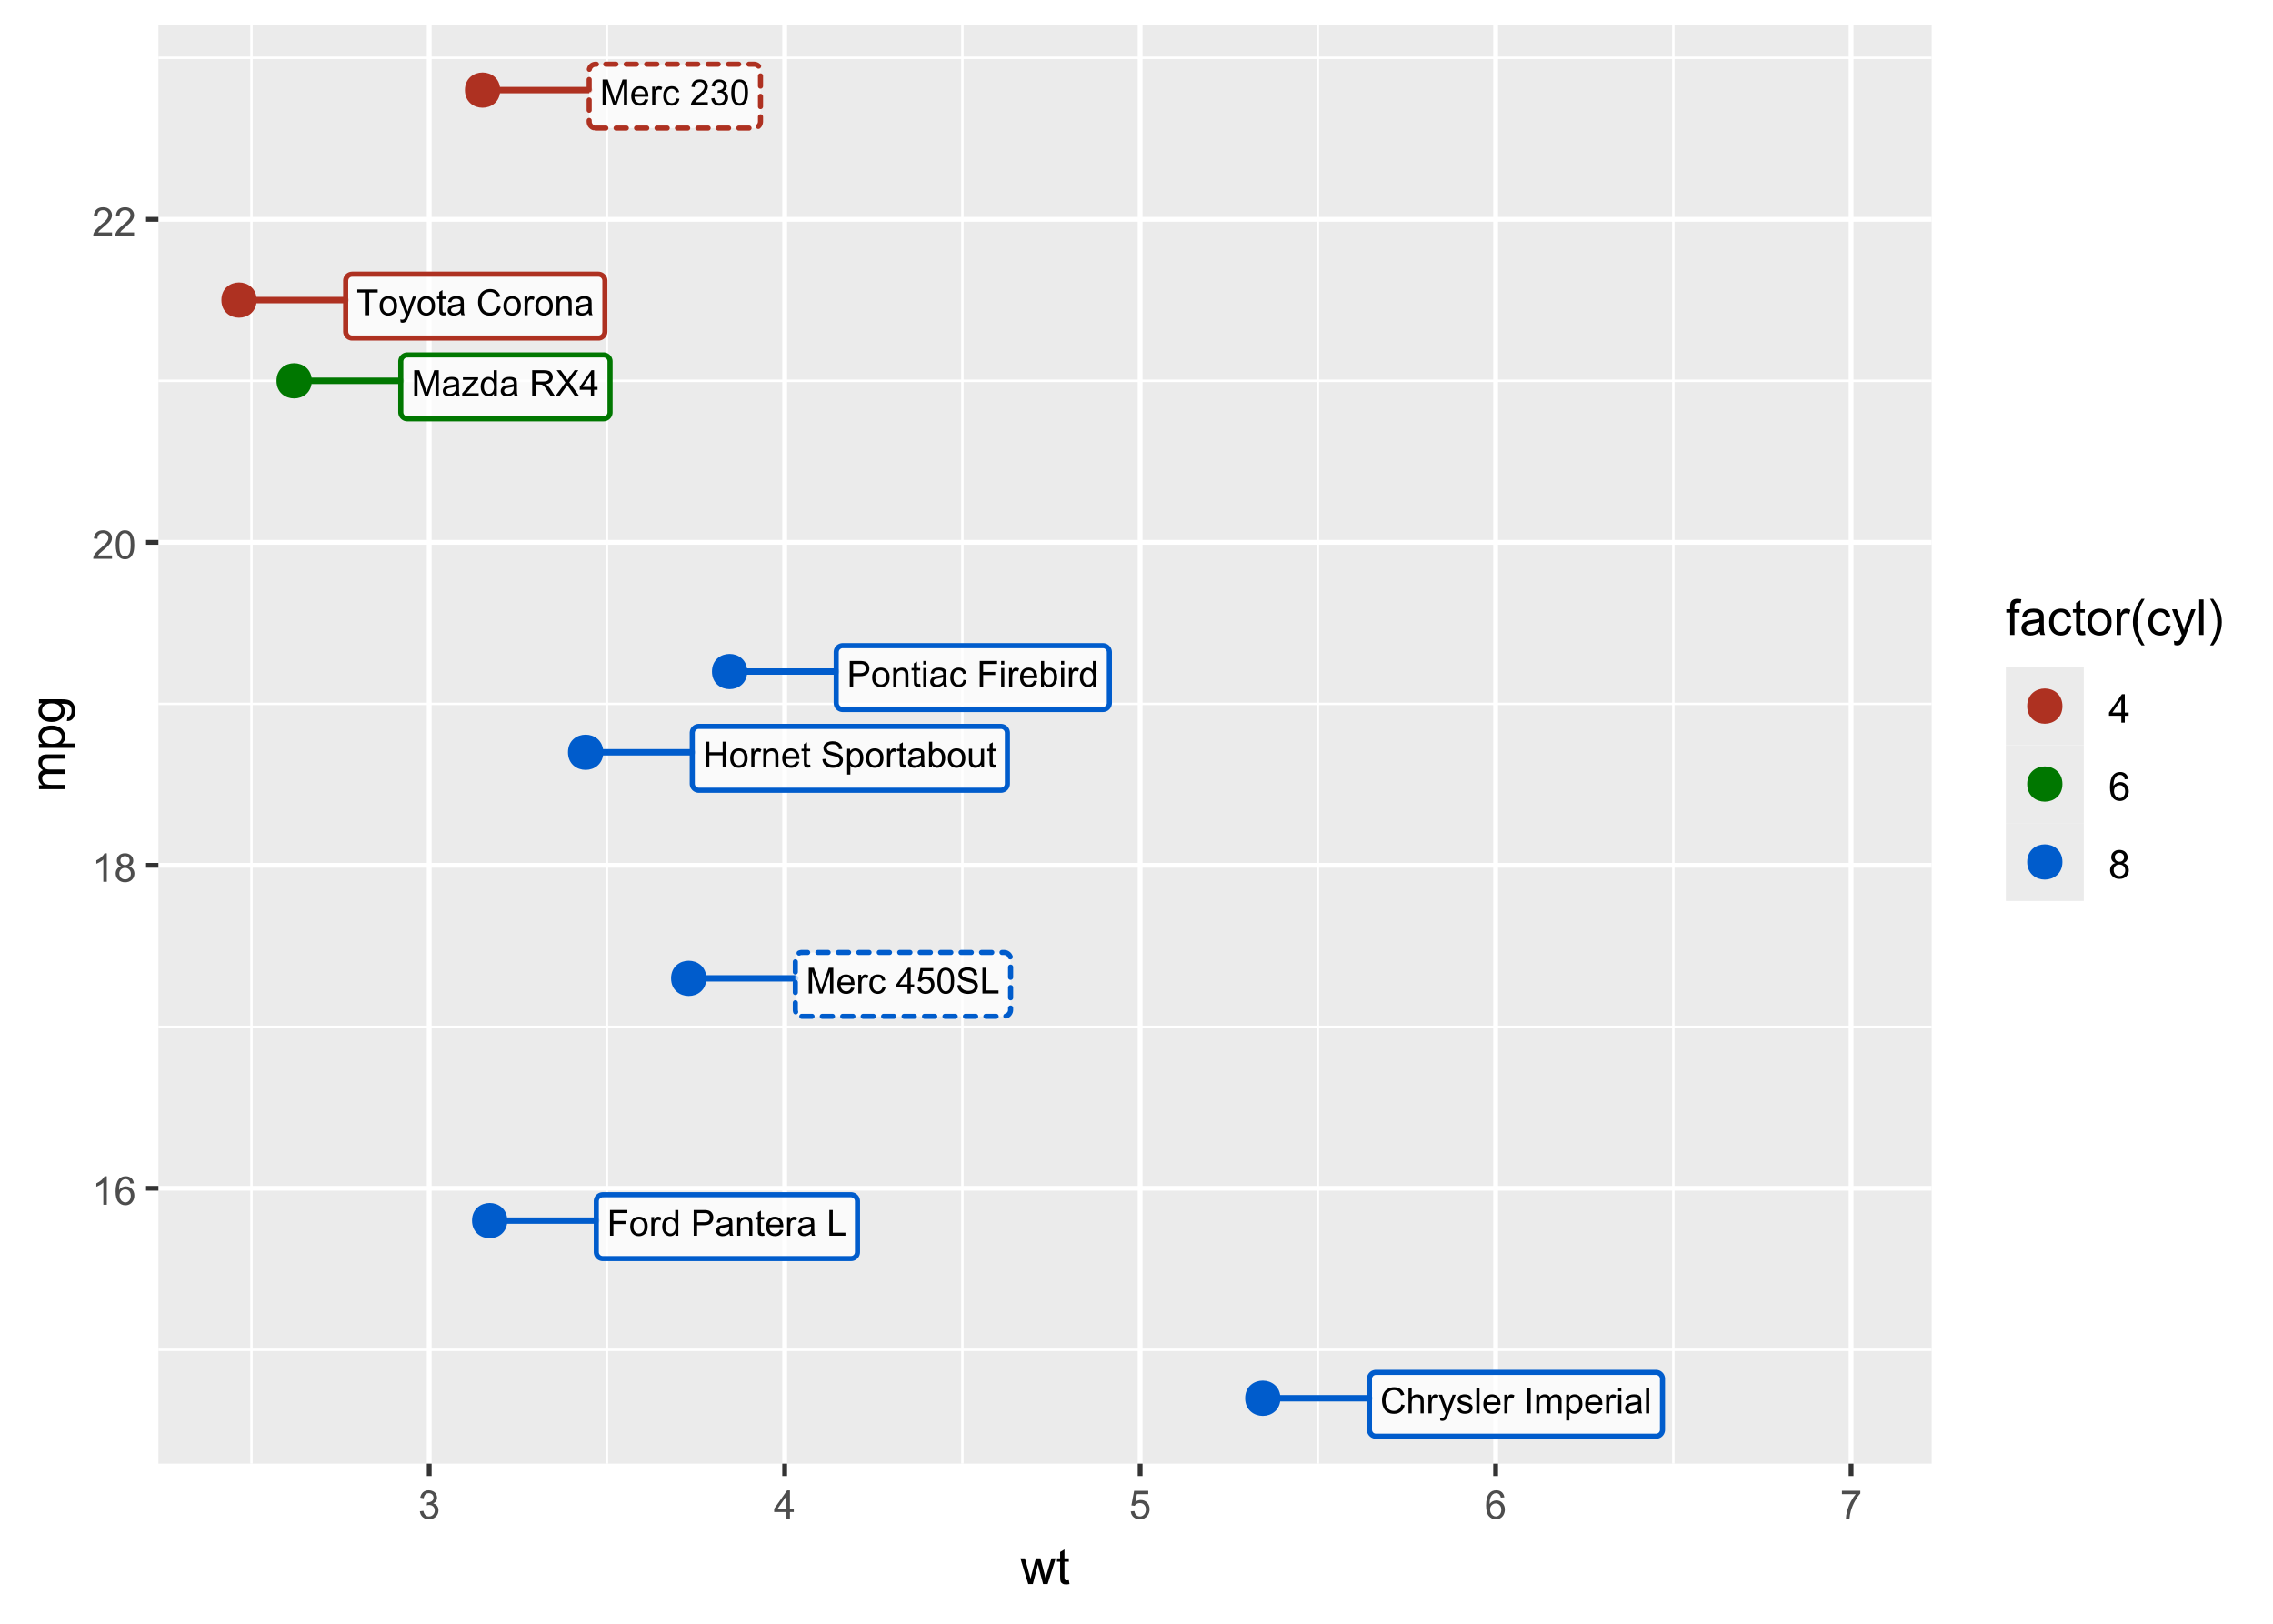 <?xml version="1.0" encoding="UTF-8"?>
<svg xmlns="http://www.w3.org/2000/svg" xmlns:xlink="http://www.w3.org/1999/xlink" width="504" height="360" viewBox="0 0 504 360">
<defs>
<g>
<g id="glyph-0-0">
<path d="M 0.59 0 L 0.59 -5.703 L 1.727 -5.703 L 3.078 -1.664 C 3.203 -1.289 3.293 -1.008 3.348 -0.82 C 3.414 -1.027 3.516 -1.332 3.652 -1.734 L 5.02 -5.703 L 6.035 -5.703 L 6.035 0 L 5.305 0 L 5.305 -4.773 L 3.648 0 L 2.969 0 L 1.32 -4.855 L 1.32 0 Z M 0.59 0 "/>
</g>
<g id="glyph-0-1">
<path d="M 3.223 -0.508 C 2.961 -0.289 2.711 -0.133 2.473 -0.043 C 2.23 0.047 1.977 0.094 1.699 0.094 C 1.246 0.094 0.898 -0.016 0.652 -0.238 C 0.41 -0.461 0.289 -0.746 0.289 -1.09 C 0.289 -1.293 0.332 -1.477 0.426 -1.645 C 0.52 -1.812 0.637 -1.945 0.789 -2.047 C 0.938 -2.148 1.105 -2.223 1.293 -2.277 C 1.43 -2.312 1.637 -2.348 1.914 -2.379 C 2.48 -2.449 2.895 -2.527 3.164 -2.621 C 3.164 -2.719 3.168 -2.777 3.168 -2.805 C 3.168 -3.09 3.102 -3.289 2.969 -3.406 C 2.789 -3.566 2.523 -3.645 2.172 -3.645 C 1.84 -3.645 1.598 -3.586 1.441 -3.473 C 1.285 -3.355 1.168 -3.152 1.094 -2.859 L 0.41 -2.953 C 0.469 -3.246 0.574 -3.48 0.715 -3.664 C 0.859 -3.844 1.066 -3.98 1.336 -4.078 C 1.605 -4.176 1.918 -4.223 2.273 -4.223 C 2.625 -4.223 2.91 -4.184 3.133 -4.102 C 3.352 -4.016 3.516 -3.914 3.617 -3.785 C 3.723 -3.66 3.793 -3.504 3.836 -3.309 C 3.859 -3.191 3.871 -2.977 3.871 -2.664 L 3.871 -1.73 C 3.871 -1.082 3.887 -0.668 3.914 -0.496 C 3.945 -0.324 4.004 -0.156 4.094 0 L 3.359 0 C 3.289 -0.145 3.242 -0.316 3.223 -0.508 M 3.164 -2.074 C 2.91 -1.969 2.527 -1.883 2.02 -1.809 C 1.73 -1.766 1.527 -1.719 1.406 -1.668 C 1.289 -1.617 1.195 -1.543 1.133 -1.441 C 1.066 -1.34 1.035 -1.23 1.035 -1.109 C 1.035 -0.922 1.105 -0.766 1.246 -0.641 C 1.387 -0.516 1.594 -0.457 1.867 -0.457 C 2.137 -0.457 2.375 -0.516 2.586 -0.633 C 2.797 -0.75 2.953 -0.91 3.051 -1.117 C 3.125 -1.273 3.164 -1.508 3.164 -1.816 Z M 3.164 -2.074 "/>
</g>
<g id="glyph-0-2">
<path d="M 0.156 0 L 0.156 -0.566 L 2.785 -3.586 C 2.488 -3.57 2.223 -3.562 1.996 -3.562 L 0.312 -3.562 L 0.312 -4.133 L 3.688 -4.133 L 3.688 -3.668 L 1.449 -1.047 L 1.02 -0.566 C 1.332 -0.59 1.629 -0.602 1.902 -0.602 L 3.812 -0.602 L 3.812 0 Z M 0.156 0 "/>
</g>
<g id="glyph-0-3">
<path d="M 3.207 0 L 3.207 -0.52 C 2.945 -0.113 2.559 0.094 2.051 0.094 C 1.719 0.094 1.418 0.004 1.141 -0.18 C 0.867 -0.359 0.652 -0.613 0.5 -0.938 C 0.348 -1.266 0.273 -1.641 0.273 -2.062 C 0.273 -2.473 0.34 -2.848 0.477 -3.184 C 0.617 -3.52 0.82 -3.777 1.098 -3.957 C 1.371 -4.137 1.68 -4.223 2.02 -4.223 C 2.27 -4.223 2.488 -4.172 2.684 -4.066 C 2.879 -3.961 3.035 -3.824 3.16 -3.656 L 3.16 -5.703 L 3.855 -5.703 L 3.855 0 L 3.207 0 M 0.992 -2.062 C 0.992 -1.531 1.102 -1.137 1.328 -0.875 C 1.551 -0.613 1.812 -0.48 2.117 -0.48 C 2.422 -0.48 2.684 -0.609 2.895 -0.859 C 3.109 -1.109 3.219 -1.488 3.219 -2.004 C 3.219 -2.57 3.109 -2.984 2.891 -3.25 C 2.672 -3.512 2.402 -3.645 2.086 -3.645 C 1.773 -3.645 1.516 -3.52 1.305 -3.266 C 1.098 -3.008 0.992 -2.609 0.992 -2.062 Z M 0.992 -2.062 "/>
</g>
<g id="glyph-0-4">
</g>
<g id="glyph-0-5">
<path d="M 0.625 0 L 0.625 -5.703 L 3.156 -5.703 C 3.664 -5.703 4.051 -5.652 4.312 -5.551 C 4.578 -5.445 4.789 -5.266 4.949 -5.008 C 5.105 -4.746 5.184 -4.461 5.184 -4.148 C 5.184 -3.742 5.055 -3.402 4.793 -3.125 C 4.531 -2.848 4.125 -2.668 3.578 -2.594 C 3.777 -2.5 3.93 -2.402 4.035 -2.312 C 4.254 -2.109 4.465 -1.855 4.66 -1.551 L 5.652 0 L 4.703 0 L 3.949 -1.188 C 3.727 -1.527 3.547 -1.789 3.402 -1.973 C 3.262 -2.152 3.133 -2.281 3.02 -2.352 C 2.906 -2.426 2.793 -2.477 2.676 -2.504 C 2.59 -2.523 2.449 -2.531 2.258 -2.531 L 1.383 -2.531 L 1.383 0 L 0.625 0 M 1.383 -3.188 L 3.004 -3.188 C 3.348 -3.188 3.617 -3.223 3.812 -3.293 C 4.008 -3.363 4.156 -3.477 4.254 -3.637 C 4.355 -3.793 4.406 -3.961 4.406 -4.148 C 4.406 -4.418 4.309 -4.637 4.113 -4.812 C 3.918 -4.984 3.609 -5.074 3.188 -5.074 L 1.383 -5.074 Z M 1.383 -3.188 "/>
</g>
<g id="glyph-0-6">
<path d="M 0.035 0 L 2.242 -2.973 L 0.297 -5.703 L 1.195 -5.703 L 2.23 -4.238 C 2.445 -3.938 2.598 -3.703 2.688 -3.539 C 2.816 -3.746 2.965 -3.965 3.141 -4.191 L 4.285 -5.703 L 5.109 -5.703 L 3.105 -3.016 L 5.262 0 L 4.328 0 L 2.895 -2.035 C 2.812 -2.152 2.73 -2.277 2.645 -2.414 C 2.52 -2.207 2.426 -2.066 2.371 -1.988 L 0.941 0 Z M 0.035 0 "/>
</g>
<g id="glyph-0-7">
<path d="M 2.574 0 L 2.574 -1.367 L 0.102 -1.367 L 0.102 -2.008 L 2.703 -5.703 L 3.277 -5.703 L 3.277 -2.008 L 4.047 -2.008 L 4.047 -1.367 L 3.277 -1.367 L 3.277 0 L 2.574 0 M 2.574 -2.008 L 2.574 -4.578 L 0.789 -2.008 Z M 2.574 -2.008 "/>
</g>
<g id="glyph-0-8">
<path d="M 0.637 0 L 0.637 -5.703 L 1.395 -5.703 L 1.395 -3.359 L 4.355 -3.359 L 4.355 -5.703 L 5.113 -5.703 L 5.113 0 L 4.355 0 L 4.355 -2.688 L 1.395 -2.688 L 1.395 0 Z M 0.637 0 "/>
</g>
<g id="glyph-0-9">
<path d="M 0.266 -2.066 C 0.266 -2.832 0.477 -3.398 0.902 -3.766 C 1.258 -4.07 1.691 -4.223 2.203 -4.223 C 2.77 -4.223 3.234 -4.039 3.594 -3.668 C 3.953 -3.293 4.137 -2.781 4.137 -2.125 C 4.137 -1.594 4.055 -1.176 3.895 -0.871 C 3.738 -0.566 3.504 -0.328 3.199 -0.16 C 2.895 0.008 2.562 0.094 2.203 0.094 C 1.625 0.094 1.156 -0.094 0.801 -0.465 C 0.441 -0.832 0.266 -1.367 0.266 -2.066 M 0.984 -2.066 C 0.984 -1.535 1.098 -1.141 1.332 -0.879 C 1.562 -0.613 1.852 -0.48 2.203 -0.48 C 2.551 -0.48 2.84 -0.613 3.07 -0.879 C 3.301 -1.145 3.414 -1.547 3.414 -2.09 C 3.414 -2.602 3.301 -2.988 3.066 -3.25 C 2.836 -3.512 2.547 -3.645 2.203 -3.645 C 1.852 -3.645 1.562 -3.516 1.332 -3.254 C 1.098 -2.988 0.984 -2.594 0.984 -2.066 Z M 0.984 -2.066 "/>
</g>
<g id="glyph-0-10">
<path d="M 0.516 0 L 0.516 -4.133 L 1.148 -4.133 L 1.148 -3.504 C 1.309 -3.797 1.457 -3.992 1.594 -4.086 C 1.73 -4.18 1.879 -4.223 2.043 -4.223 C 2.277 -4.223 2.52 -4.148 2.762 -4 L 2.52 -3.348 C 2.348 -3.449 2.18 -3.5 2.008 -3.5 C 1.855 -3.5 1.719 -3.453 1.594 -3.363 C 1.473 -3.27 1.387 -3.145 1.336 -2.98 C 1.258 -2.73 1.219 -2.457 1.219 -2.164 L 1.219 0 Z M 0.516 0 "/>
</g>
<g id="glyph-0-11">
<path d="M 0.523 0 L 0.523 -4.133 L 1.156 -4.133 L 1.156 -3.543 C 1.457 -3.996 1.898 -4.223 2.469 -4.223 C 2.719 -4.223 2.949 -4.18 3.156 -4.09 C 3.367 -4 3.523 -3.883 3.625 -3.738 C 3.73 -3.594 3.801 -3.422 3.844 -3.223 C 3.871 -3.09 3.883 -2.863 3.883 -2.539 L 3.883 0 L 3.184 0 L 3.184 -2.512 C 3.184 -2.797 3.156 -3.012 3.102 -3.152 C 3.047 -3.293 2.949 -3.406 2.809 -3.492 C 2.672 -3.574 2.508 -3.617 2.324 -3.617 C 2.023 -3.617 1.766 -3.523 1.551 -3.332 C 1.332 -3.145 1.227 -2.785 1.227 -2.258 L 1.227 0 Z M 0.523 0 "/>
</g>
<g id="glyph-0-12">
<path d="M 3.352 -1.332 L 4.078 -1.242 C 3.961 -0.816 3.75 -0.488 3.441 -0.258 C 3.133 -0.023 2.738 0.094 2.262 0.094 C 1.656 0.094 1.176 -0.094 0.824 -0.465 C 0.469 -0.836 0.293 -1.359 0.293 -2.031 C 0.293 -2.727 0.469 -3.266 0.828 -3.648 C 1.188 -4.031 1.652 -4.223 2.223 -4.223 C 2.773 -4.223 3.227 -4.035 3.574 -3.66 C 3.926 -3.285 4.102 -2.754 4.102 -2.074 C 4.102 -2.031 4.098 -1.969 4.098 -1.887 L 1.016 -1.887 C 1.043 -1.434 1.168 -1.086 1.402 -0.844 C 1.633 -0.602 1.918 -0.48 2.266 -0.48 C 2.52 -0.48 2.738 -0.551 2.922 -0.684 C 3.102 -0.82 3.246 -1.035 3.352 -1.332 M 1.055 -2.461 L 3.359 -2.461 C 3.328 -2.809 3.242 -3.07 3.098 -3.246 C 2.875 -3.516 2.586 -3.648 2.23 -3.648 C 1.906 -3.648 1.637 -3.543 1.418 -3.324 C 1.199 -3.109 1.078 -2.824 1.055 -2.461 Z M 1.055 -2.461 "/>
</g>
<g id="glyph-0-13">
<path d="M 2.055 -0.625 L 2.156 -0.008 C 1.957 0.035 1.781 0.055 1.625 0.055 C 1.371 0.055 1.176 0.016 1.035 -0.066 C 0.895 -0.148 0.797 -0.254 0.738 -0.383 C 0.684 -0.516 0.652 -0.789 0.652 -1.211 L 0.652 -3.586 L 0.141 -3.586 L 0.141 -4.133 L 0.652 -4.133 L 0.652 -5.152 L 1.352 -5.574 L 1.352 -4.133 L 2.055 -4.133 L 2.055 -3.586 L 1.352 -3.586 L 1.352 -1.172 C 1.352 -0.973 1.363 -0.844 1.387 -0.785 C 1.41 -0.73 1.453 -0.684 1.508 -0.648 C 1.562 -0.617 1.645 -0.598 1.746 -0.598 C 1.824 -0.598 1.926 -0.609 2.055 -0.625 Z M 2.055 -0.625 "/>
</g>
<g id="glyph-0-14">
<path d="M 0.359 -1.832 L 1.07 -1.895 C 1.102 -1.609 1.184 -1.375 1.305 -1.191 C 1.43 -1.008 1.621 -0.863 1.879 -0.75 C 2.137 -0.637 2.43 -0.578 2.754 -0.578 C 3.043 -0.578 3.297 -0.621 3.516 -0.707 C 3.738 -0.793 3.902 -0.91 4.008 -1.059 C 4.117 -1.211 4.172 -1.371 4.172 -1.547 C 4.172 -1.727 4.117 -1.883 4.016 -2.016 C 3.91 -2.152 3.738 -2.262 3.5 -2.352 C 3.348 -2.414 3.008 -2.504 2.484 -2.633 C 1.961 -2.758 1.594 -2.875 1.387 -2.988 C 1.113 -3.129 0.91 -3.309 0.777 -3.52 C 0.641 -3.73 0.574 -3.965 0.574 -4.227 C 0.574 -4.516 0.656 -4.785 0.82 -5.035 C 0.984 -5.285 1.223 -5.477 1.535 -5.605 C 1.852 -5.734 2.199 -5.801 2.582 -5.801 C 3.004 -5.801 3.379 -5.73 3.703 -5.598 C 4.023 -5.461 4.273 -5.258 4.445 -4.996 C 4.621 -4.73 4.715 -4.43 4.727 -4.098 L 4.004 -4.043 C 3.965 -4.402 3.832 -4.676 3.609 -4.859 C 3.383 -5.043 3.051 -5.137 2.613 -5.137 C 2.156 -5.137 1.824 -5.051 1.617 -4.883 C 1.406 -4.715 1.305 -4.516 1.305 -4.277 C 1.305 -4.074 1.379 -3.906 1.523 -3.773 C 1.672 -3.641 2.051 -3.504 2.664 -3.367 C 3.277 -3.227 3.695 -3.105 3.926 -3.004 C 4.258 -2.852 4.504 -2.656 4.66 -2.422 C 4.82 -2.188 4.898 -1.918 4.898 -1.609 C 4.898 -1.309 4.812 -1.02 4.637 -0.754 C 4.465 -0.484 4.215 -0.277 3.887 -0.125 C 3.562 0.023 3.195 0.098 2.789 0.098 C 2.273 0.098 1.84 0.023 1.492 -0.129 C 1.145 -0.277 0.871 -0.504 0.672 -0.809 C 0.473 -1.109 0.367 -1.449 0.359 -1.832 Z M 0.359 -1.832 "/>
</g>
<g id="glyph-0-15">
<path d="M 0.523 1.582 L 0.523 -4.133 L 1.164 -4.133 L 1.164 -3.594 C 1.312 -3.805 1.484 -3.961 1.672 -4.066 C 1.863 -4.172 2.09 -4.223 2.359 -4.223 C 2.715 -4.223 3.023 -4.133 3.293 -3.953 C 3.566 -3.77 3.77 -3.516 3.906 -3.184 C 4.043 -2.852 4.113 -2.492 4.113 -2.098 C 4.113 -1.676 4.035 -1.293 3.883 -0.953 C 3.734 -0.617 3.512 -0.355 3.223 -0.176 C 2.934 0.004 2.629 0.094 2.312 0.094 C 2.078 0.094 1.867 0.043 1.684 -0.055 C 1.496 -0.152 1.344 -0.277 1.227 -0.43 L 1.227 1.582 L 0.523 1.582 M 1.16 -2.043 C 1.16 -1.512 1.266 -1.117 1.48 -0.863 C 1.699 -0.609 1.957 -0.48 2.266 -0.48 C 2.574 -0.48 2.84 -0.613 3.062 -0.879 C 3.285 -1.141 3.395 -1.547 3.395 -2.102 C 3.395 -2.629 3.289 -3.02 3.07 -3.281 C 2.855 -3.547 2.598 -3.676 2.297 -3.676 C 1.996 -3.676 1.734 -3.535 1.504 -3.258 C 1.273 -2.98 1.16 -2.574 1.16 -2.043 Z M 1.16 -2.043 "/>
</g>
<g id="glyph-0-16">
<path d="M 1.172 0 L 0.52 0 L 0.52 -5.703 L 1.223 -5.703 L 1.223 -3.668 C 1.516 -4.039 1.895 -4.223 2.352 -4.223 C 2.609 -4.223 2.848 -4.172 3.074 -4.07 C 3.301 -3.969 3.488 -3.824 3.637 -3.641 C 3.781 -3.453 3.898 -3.23 3.98 -2.969 C 4.062 -2.707 4.105 -2.426 4.105 -2.129 C 4.105 -1.418 3.93 -0.871 3.578 -0.484 C 3.23 -0.102 2.809 0.094 2.32 0.094 C 1.832 0.094 1.449 -0.109 1.172 -0.516 L 1.172 0 M 1.164 -2.098 C 1.164 -1.602 1.23 -1.242 1.367 -1.023 C 1.586 -0.664 1.883 -0.48 2.262 -0.48 C 2.566 -0.48 2.832 -0.617 3.055 -0.883 C 3.277 -1.148 3.387 -1.543 3.387 -2.07 C 3.387 -2.609 3.281 -3.008 3.066 -3.266 C 2.852 -3.52 2.594 -3.648 2.293 -3.648 C 1.984 -3.648 1.719 -3.516 1.496 -3.25 C 1.273 -2.984 1.164 -2.602 1.164 -2.098 Z M 1.164 -2.098 "/>
</g>
<g id="glyph-0-17">
<path d="M 3.234 0 L 3.234 -0.605 C 2.91 -0.141 2.473 0.094 1.922 0.094 C 1.68 0.094 1.449 0.047 1.238 -0.047 C 1.027 -0.141 0.871 -0.258 0.77 -0.398 C 0.664 -0.539 0.594 -0.715 0.551 -0.918 C 0.523 -1.055 0.508 -1.273 0.508 -1.57 L 0.508 -4.133 L 1.211 -4.133 L 1.211 -1.84 C 1.211 -1.473 1.223 -1.227 1.254 -1.102 C 1.297 -0.918 1.391 -0.773 1.531 -0.668 C 1.676 -0.562 1.852 -0.508 2.062 -0.508 C 2.273 -0.508 2.469 -0.562 2.652 -0.672 C 2.836 -0.777 2.969 -0.926 3.043 -1.109 C 3.121 -1.297 3.16 -1.566 3.16 -1.918 L 3.16 -4.133 L 3.859 -4.133 L 3.859 0 Z M 3.234 0 "/>
</g>
<g id="glyph-0-18">
<path d="M 3.223 -1.512 L 3.91 -1.422 C 3.836 -0.949 3.641 -0.578 3.332 -0.309 C 3.023 -0.039 2.641 0.094 2.191 0.094 C 1.625 0.094 1.172 -0.09 0.828 -0.461 C 0.484 -0.832 0.312 -1.359 0.312 -2.051 C 0.312 -2.496 0.387 -2.887 0.531 -3.223 C 0.68 -3.555 0.906 -3.805 1.207 -3.973 C 1.512 -4.141 1.84 -4.223 2.195 -4.223 C 2.645 -4.223 3.008 -4.109 3.293 -3.883 C 3.582 -3.656 3.762 -3.336 3.844 -2.918 L 3.164 -2.812 C 3.098 -3.09 2.984 -3.297 2.816 -3.438 C 2.652 -3.578 2.453 -3.648 2.223 -3.648 C 1.867 -3.648 1.582 -3.523 1.363 -3.27 C 1.141 -3.016 1.031 -2.617 1.031 -2.07 C 1.031 -1.516 1.137 -1.109 1.352 -0.859 C 1.562 -0.609 1.84 -0.48 2.184 -0.48 C 2.457 -0.48 2.688 -0.566 2.871 -0.734 C 3.055 -0.902 3.172 -1.164 3.223 -1.512 Z M 3.223 -1.512 "/>
</g>
<g id="glyph-0-19">
<path d="M 4.012 -0.672 L 4.012 0 L 0.242 0 C 0.234 -0.168 0.262 -0.332 0.324 -0.484 C 0.418 -0.742 0.574 -0.996 0.785 -1.246 C 0.996 -1.492 1.301 -1.781 1.699 -2.109 C 2.32 -2.617 2.738 -3.02 2.957 -3.316 C 3.176 -3.613 3.281 -3.895 3.281 -4.16 C 3.281 -4.438 3.184 -4.672 2.984 -4.859 C 2.789 -5.051 2.527 -5.148 2.211 -5.148 C 1.871 -5.148 1.602 -5.047 1.402 -4.844 C 1.199 -4.641 1.094 -4.359 1.094 -4.004 L 0.375 -4.078 C 0.422 -4.613 0.609 -5.023 0.93 -5.305 C 1.25 -5.586 1.684 -5.727 2.227 -5.727 C 2.773 -5.727 3.207 -5.574 3.523 -5.27 C 3.844 -4.969 4.004 -4.59 4.004 -4.145 C 4.004 -3.914 3.957 -3.691 3.863 -3.469 C 3.77 -3.25 3.613 -3.016 3.398 -2.773 C 3.18 -2.531 2.82 -2.195 2.32 -1.77 C 1.898 -1.418 1.629 -1.18 1.508 -1.051 C 1.391 -0.926 1.293 -0.801 1.215 -0.672 Z M 4.012 -0.672 "/>
</g>
<g id="glyph-0-20">
<path d="M 0.336 -1.504 L 1.035 -1.598 C 1.113 -1.203 1.25 -0.918 1.445 -0.742 C 1.637 -0.566 1.875 -0.477 2.152 -0.477 C 2.48 -0.477 2.758 -0.594 2.984 -0.82 C 3.211 -1.051 3.324 -1.332 3.324 -1.668 C 3.324 -1.992 3.223 -2.254 3.012 -2.465 C 2.801 -2.672 2.535 -2.777 2.211 -2.777 C 2.078 -2.777 1.914 -2.75 1.715 -2.699 L 1.793 -3.312 C 1.84 -3.309 1.879 -3.305 1.906 -3.305 C 2.203 -3.305 2.473 -3.383 2.711 -3.539 C 2.949 -3.695 3.07 -3.934 3.07 -4.258 C 3.07 -4.516 2.98 -4.73 2.809 -4.898 C 2.637 -5.066 2.41 -5.152 2.137 -5.152 C 1.863 -5.152 1.637 -5.066 1.453 -4.895 C 1.273 -4.723 1.156 -4.465 1.105 -4.125 L 0.406 -4.246 C 0.488 -4.719 0.684 -5.082 0.988 -5.34 C 1.293 -5.598 1.668 -5.727 2.121 -5.727 C 2.43 -5.727 2.719 -5.66 2.98 -5.527 C 3.242 -5.391 3.441 -5.211 3.582 -4.98 C 3.719 -4.75 3.789 -4.504 3.789 -4.242 C 3.789 -3.996 3.723 -3.773 3.59 -3.57 C 3.457 -3.367 3.262 -3.207 3.004 -3.09 C 3.34 -3.012 3.602 -2.848 3.789 -2.605 C 3.977 -2.359 4.07 -2.051 4.07 -1.684 C 4.07 -1.188 3.887 -0.766 3.523 -0.418 C 3.16 -0.07 2.703 0.102 2.148 0.102 C 1.648 0.102 1.23 -0.047 0.902 -0.348 C 0.57 -0.645 0.383 -1.031 0.336 -1.504 Z M 0.336 -1.504 "/>
</g>
<g id="glyph-0-21">
<path d="M 0.332 -2.812 C 0.332 -3.488 0.398 -4.031 0.539 -4.441 C 0.676 -4.852 0.883 -5.168 1.156 -5.391 C 1.43 -5.613 1.773 -5.727 2.191 -5.727 C 2.496 -5.727 2.766 -5.664 2.996 -5.543 C 3.227 -5.418 3.418 -5.242 3.566 -5.008 C 3.719 -4.777 3.836 -4.492 3.922 -4.16 C 4.008 -3.828 4.051 -3.379 4.051 -2.812 C 4.051 -2.145 3.98 -1.602 3.844 -1.191 C 3.707 -0.781 3.5 -0.465 3.227 -0.238 C 2.953 -0.016 2.609 0.098 2.191 0.098 C 1.641 0.098 1.207 -0.102 0.895 -0.492 C 0.52 -0.969 0.332 -1.742 0.332 -2.812 M 1.051 -2.812 C 1.051 -1.875 1.16 -1.254 1.379 -0.941 C 1.598 -0.633 1.867 -0.477 2.191 -0.477 C 2.512 -0.477 2.781 -0.633 3 -0.945 C 3.219 -1.258 3.328 -1.879 3.328 -2.812 C 3.328 -3.75 3.219 -4.375 3 -4.684 C 2.781 -4.992 2.508 -5.148 2.184 -5.148 C 1.859 -5.148 1.605 -5.012 1.41 -4.738 C 1.172 -4.391 1.051 -3.75 1.051 -2.812 Z M 1.051 -2.812 "/>
</g>
<g id="glyph-0-22">
<path d="M 0.332 -1.492 L 1.066 -1.555 C 1.121 -1.199 1.246 -0.93 1.445 -0.75 C 1.645 -0.57 1.883 -0.477 2.164 -0.477 C 2.5 -0.477 2.785 -0.605 3.02 -0.859 C 3.254 -1.113 3.367 -1.449 3.367 -1.871 C 3.367 -2.27 3.258 -2.586 3.031 -2.816 C 2.809 -3.047 2.516 -3.164 2.152 -3.164 C 1.926 -3.164 1.723 -3.113 1.539 -3.008 C 1.359 -2.906 1.215 -2.773 1.113 -2.609 L 0.457 -2.695 L 1.008 -5.625 L 3.844 -5.625 L 3.844 -4.957 L 1.566 -4.957 L 1.262 -3.422 C 1.602 -3.66 1.961 -3.781 2.34 -3.781 C 2.836 -3.781 3.258 -3.609 3.598 -3.266 C 3.941 -2.918 4.113 -2.477 4.113 -1.934 C 4.113 -1.418 3.961 -0.973 3.66 -0.594 C 3.293 -0.133 2.797 0.098 2.164 0.098 C 1.645 0.098 1.223 -0.047 0.895 -0.34 C 0.566 -0.629 0.379 -1.016 0.332 -1.492 Z M 0.332 -1.492 "/>
</g>
<g id="glyph-0-23">
<path d="M 0.582 0 L 0.582 -5.703 L 1.34 -5.703 L 1.34 -0.672 L 4.148 -0.672 L 4.148 0 Z M 0.582 0 "/>
</g>
<g id="glyph-0-24">
<path d="M 4.684 -2 L 5.438 -1.809 C 5.281 -1.188 4.996 -0.715 4.586 -0.391 C 4.172 -0.066 3.672 0.098 3.078 0.098 C 2.461 0.098 1.961 -0.027 1.578 -0.277 C 1.191 -0.527 0.898 -0.891 0.699 -1.367 C 0.496 -1.84 0.398 -2.348 0.398 -2.895 C 0.398 -3.488 0.512 -4.008 0.738 -4.449 C 0.965 -4.891 1.285 -5.227 1.707 -5.457 C 2.125 -5.684 2.586 -5.801 3.09 -5.801 C 3.66 -5.801 4.141 -5.656 4.527 -5.363 C 4.918 -5.074 5.188 -4.664 5.34 -4.141 L 4.598 -3.965 C 4.465 -4.379 4.273 -4.68 4.023 -4.871 C 3.77 -5.059 3.453 -5.152 3.074 -5.152 C 2.637 -5.152 2.27 -5.051 1.973 -4.84 C 1.68 -4.629 1.473 -4.348 1.355 -3.992 C 1.234 -3.641 1.176 -3.273 1.176 -2.898 C 1.176 -2.414 1.246 -1.988 1.387 -1.629 C 1.527 -1.266 1.746 -0.996 2.047 -0.816 C 2.344 -0.637 2.668 -0.547 3.016 -0.547 C 3.438 -0.547 3.797 -0.672 4.09 -0.914 C 4.383 -1.156 4.578 -1.52 4.684 -2 Z M 4.684 -2 "/>
</g>
<g id="glyph-0-25">
<path d="M 0.523 0 L 0.523 -5.703 L 1.227 -5.703 L 1.227 -3.656 C 1.551 -4.035 1.965 -4.223 2.461 -4.223 C 2.77 -4.223 3.035 -4.164 3.262 -4.043 C 3.484 -3.922 3.648 -3.758 3.746 -3.543 C 3.84 -3.332 3.891 -3.023 3.891 -2.617 L 3.891 0 L 3.191 0 L 3.191 -2.617 C 3.191 -2.969 3.113 -3.223 2.961 -3.383 C 2.809 -3.543 2.598 -3.621 2.32 -3.621 C 2.109 -3.621 1.914 -3.566 1.734 -3.461 C 1.551 -3.352 1.418 -3.207 1.344 -3.023 C 1.266 -2.84 1.227 -2.586 1.227 -2.262 L 1.227 0 Z M 0.523 0 "/>
</g>
<g id="glyph-0-26">
<path d="M 0.492 1.59 L 0.418 0.934 C 0.57 0.977 0.703 0.996 0.816 0.996 C 0.973 0.996 1.098 0.969 1.191 0.918 C 1.285 0.867 1.359 0.793 1.418 0.699 C 1.465 0.629 1.535 0.457 1.633 0.18 C 1.648 0.141 1.668 0.082 1.695 0.008 L 0.129 -4.133 L 0.883 -4.133 L 1.742 -1.738 C 1.855 -1.434 1.953 -1.117 2.043 -0.781 C 2.121 -1.102 2.219 -1.418 2.332 -1.723 L 3.215 -4.133 L 3.914 -4.133 L 2.34 0.07 C 2.172 0.523 2.043 0.836 1.949 1.008 C 1.824 1.238 1.684 1.406 1.52 1.516 C 1.359 1.621 1.168 1.676 0.945 1.676 C 0.809 1.676 0.66 1.648 0.492 1.59 Z M 0.492 1.59 "/>
</g>
<g id="glyph-0-27">
<path d="M 0.246 -1.234 L 0.938 -1.344 C 0.977 -1.066 1.086 -0.852 1.262 -0.703 C 1.441 -0.555 1.688 -0.48 2.008 -0.48 C 2.328 -0.48 2.566 -0.547 2.723 -0.68 C 2.879 -0.809 2.957 -0.965 2.957 -1.141 C 2.957 -1.297 2.887 -1.422 2.75 -1.512 C 2.652 -1.574 2.414 -1.656 2.035 -1.75 C 1.52 -1.879 1.164 -1.992 0.965 -2.086 C 0.77 -2.184 0.617 -2.312 0.516 -2.48 C 0.414 -2.648 0.363 -2.832 0.363 -3.035 C 0.363 -3.219 0.402 -3.391 0.488 -3.547 C 0.574 -3.703 0.688 -3.832 0.832 -3.938 C 0.941 -4.016 1.09 -4.086 1.277 -4.141 C 1.465 -4.195 1.668 -4.223 1.883 -4.223 C 2.207 -4.223 2.492 -4.18 2.738 -4.086 C 2.98 -3.992 3.164 -3.863 3.277 -3.707 C 3.395 -3.547 3.477 -3.332 3.52 -3.066 L 2.836 -2.973 C 2.805 -3.184 2.715 -3.352 2.566 -3.469 C 2.418 -3.59 2.207 -3.648 1.934 -3.648 C 1.613 -3.648 1.383 -3.594 1.246 -3.488 C 1.105 -3.383 1.039 -3.258 1.039 -3.117 C 1.039 -3.023 1.066 -2.945 1.125 -2.871 C 1.18 -2.797 1.27 -2.734 1.395 -2.684 C 1.461 -2.656 1.668 -2.598 2.012 -2.504 C 2.508 -2.371 2.852 -2.266 3.047 -2.18 C 3.242 -2.098 3.398 -1.973 3.508 -1.812 C 3.621 -1.652 3.676 -1.453 3.676 -1.215 C 3.676 -0.98 3.609 -0.762 3.473 -0.555 C 3.336 -0.348 3.141 -0.188 2.883 -0.074 C 2.625 0.035 2.336 0.094 2.012 0.094 C 1.473 0.094 1.066 -0.02 0.785 -0.242 C 0.504 -0.465 0.324 -0.793 0.246 -1.234 Z M 0.246 -1.234 "/>
</g>
<g id="glyph-0-28">
<path d="M 0.508 0 L 0.508 -5.703 L 1.211 -5.703 L 1.211 0 Z M 0.508 0 "/>
</g>
<g id="glyph-0-29">
<path d="M 0.742 0 L 0.742 -5.703 L 1.496 -5.703 L 1.496 0 Z M 0.742 0 "/>
</g>
<g id="glyph-0-30">
<path d="M 0.523 0 L 0.523 -4.133 L 1.152 -4.133 L 1.152 -3.551 C 1.281 -3.754 1.453 -3.918 1.668 -4.039 C 1.883 -4.164 2.129 -4.223 2.402 -4.223 C 2.711 -4.223 2.961 -4.16 3.156 -4.035 C 3.352 -3.906 3.492 -3.73 3.57 -3.5 C 3.898 -3.984 4.324 -4.223 4.848 -4.223 C 5.258 -4.223 5.57 -4.109 5.793 -3.883 C 6.012 -3.656 6.121 -3.309 6.121 -2.836 L 6.121 0 L 5.426 0 L 5.426 -2.602 C 5.426 -2.883 5.402 -3.086 5.359 -3.207 C 5.312 -3.332 5.23 -3.43 5.113 -3.504 C 4.992 -3.582 4.852 -3.617 4.691 -3.617 C 4.402 -3.617 4.16 -3.52 3.969 -3.328 C 3.777 -3.133 3.68 -2.824 3.68 -2.398 L 3.68 0 L 2.98 0 L 2.98 -2.684 C 2.98 -2.996 2.922 -3.23 2.809 -3.383 C 2.695 -3.539 2.508 -3.617 2.25 -3.617 C 2.051 -3.617 1.871 -3.566 1.703 -3.461 C 1.535 -3.359 1.414 -3.207 1.34 -3.008 C 1.262 -2.809 1.227 -2.52 1.227 -2.145 L 1.227 0 Z M 0.523 0 "/>
</g>
<g id="glyph-0-31">
<path d="M 0.527 -4.898 L 0.527 -5.703 L 1.23 -5.703 L 1.23 -4.898 L 0.527 -4.898 M 0.527 0 L 0.527 -4.133 L 1.23 -4.133 L 1.23 0 Z M 0.527 0 "/>
</g>
<g id="glyph-0-32">
<path d="M 2.066 0 L 2.066 -5.031 L 0.188 -5.031 L 0.188 -5.703 L 4.707 -5.703 L 4.707 -5.031 L 2.82 -5.031 L 2.82 0 Z M 2.066 0 "/>
</g>
<g id="glyph-0-33">
<path d="M 0.613 0 L 0.613 -5.703 L 2.766 -5.703 C 3.145 -5.703 3.434 -5.684 3.633 -5.648 C 3.914 -5.602 4.148 -5.512 4.336 -5.383 C 4.527 -5.25 4.68 -5.066 4.793 -4.832 C 4.91 -4.594 4.969 -4.336 4.969 -4.055 C 4.969 -3.57 4.812 -3.156 4.504 -2.82 C 4.195 -2.488 3.637 -2.32 2.832 -2.32 L 1.371 -2.32 L 1.371 0 L 0.613 0 M 1.371 -2.992 L 2.844 -2.992 C 3.332 -2.992 3.676 -3.082 3.883 -3.266 C 4.086 -3.445 4.191 -3.699 4.191 -4.031 C 4.191 -4.27 4.129 -4.473 4.008 -4.645 C 3.887 -4.812 3.73 -4.926 3.531 -4.98 C 3.406 -5.012 3.172 -5.031 2.828 -5.031 L 1.371 -5.031 Z M 1.371 -2.992 "/>
</g>
<g id="glyph-0-34">
<path d="M 0.652 0 L 0.652 -5.703 L 4.5 -5.703 L 4.5 -5.031 L 1.406 -5.031 L 1.406 -3.266 L 4.086 -3.266 L 4.086 -2.59 L 1.406 -2.59 L 1.406 0 Z M 0.652 0 "/>
</g>
<g id="glyph-1-0">
<path d="M 3.277 0 L 2.504 0 L 2.504 -4.93 C 2.32 -4.75 2.074 -4.574 1.773 -4.395 C 1.469 -4.219 1.199 -4.086 0.957 -3.996 L 0.957 -4.742 C 1.391 -4.945 1.77 -5.195 2.094 -5.484 C 2.418 -5.773 2.645 -6.055 2.781 -6.324 L 3.277 -6.324 Z M 3.277 0 "/>
</g>
<g id="glyph-1-1">
<path d="M 4.379 -4.758 L 3.609 -4.695 C 3.539 -5 3.441 -5.219 3.316 -5.359 C 3.109 -5.578 2.852 -5.688 2.543 -5.688 C 2.297 -5.688 2.082 -5.621 1.895 -5.484 C 1.652 -5.305 1.461 -5.047 1.32 -4.703 C 1.18 -4.363 1.105 -3.879 1.102 -3.25 C 1.285 -3.531 1.516 -3.742 1.785 -3.879 C 2.051 -4.016 2.336 -4.086 2.629 -4.086 C 3.145 -4.086 3.586 -3.898 3.945 -3.516 C 4.309 -3.137 4.492 -2.648 4.492 -2.047 C 4.492 -1.648 4.406 -1.281 4.234 -0.941 C 4.062 -0.605 3.828 -0.344 3.531 -0.164 C 3.234 0.016 2.895 0.109 2.52 0.109 C 1.875 0.109 1.348 -0.129 0.941 -0.605 C 0.535 -1.078 0.332 -1.859 0.332 -2.949 C 0.332 -4.164 0.555 -5.051 1.004 -5.602 C 1.398 -6.086 1.926 -6.324 2.59 -6.324 C 3.086 -6.324 3.492 -6.188 3.809 -5.91 C 4.125 -5.629 4.316 -5.246 4.379 -4.758 M 1.219 -2.039 C 1.219 -1.773 1.277 -1.52 1.391 -1.277 C 1.504 -1.031 1.66 -0.848 1.863 -0.719 C 2.066 -0.594 2.281 -0.527 2.504 -0.527 C 2.832 -0.527 3.113 -0.66 3.348 -0.926 C 3.582 -1.188 3.699 -1.547 3.699 -2 C 3.699 -2.434 3.582 -2.777 3.352 -3.027 C 3.121 -3.277 2.828 -3.402 2.477 -3.402 C 2.125 -3.402 1.828 -3.277 1.586 -3.027 C 1.344 -2.777 1.219 -2.449 1.219 -2.039 Z M 1.219 -2.039 "/>
</g>
<g id="glyph-1-2">
<path d="M 1.555 -3.418 C 1.234 -3.535 0.996 -3.699 0.844 -3.918 C 0.688 -4.137 0.609 -4.398 0.609 -4.699 C 0.609 -5.16 0.773 -5.543 1.105 -5.855 C 1.434 -6.168 1.871 -6.324 2.418 -6.324 C 2.969 -6.324 3.41 -6.164 3.746 -5.848 C 4.082 -5.527 4.25 -5.137 4.25 -4.68 C 4.25 -4.387 4.172 -4.133 4.02 -3.918 C 3.867 -3.699 3.633 -3.535 3.32 -3.418 C 3.707 -3.289 4.004 -3.086 4.203 -2.805 C 4.406 -2.523 4.508 -2.191 4.508 -1.801 C 4.508 -1.262 4.316 -0.809 3.938 -0.441 C 3.555 -0.074 3.055 0.109 2.434 0.109 C 1.809 0.109 1.309 -0.078 0.93 -0.445 C 0.547 -0.812 0.355 -1.273 0.355 -1.82 C 0.355 -2.23 0.461 -2.574 0.668 -2.852 C 0.875 -3.129 1.172 -3.316 1.555 -3.418 M 1.402 -4.727 C 1.402 -4.43 1.496 -4.184 1.688 -3.996 C 1.879 -3.809 2.129 -3.711 2.438 -3.711 C 2.734 -3.711 2.977 -3.805 3.168 -3.992 C 3.359 -4.18 3.453 -4.41 3.453 -4.684 C 3.453 -4.969 3.355 -5.207 3.16 -5.398 C 2.965 -5.594 2.719 -5.688 2.43 -5.688 C 2.133 -5.688 1.887 -5.594 1.691 -5.406 C 1.5 -5.215 1.402 -4.988 1.402 -4.727 M 1.152 -1.816 C 1.152 -1.598 1.203 -1.383 1.309 -1.176 C 1.414 -0.973 1.57 -0.812 1.773 -0.699 C 1.98 -0.586 2.203 -0.527 2.441 -0.527 C 2.809 -0.527 3.117 -0.648 3.355 -0.887 C 3.598 -1.121 3.719 -1.426 3.719 -1.793 C 3.719 -2.164 3.594 -2.473 3.344 -2.715 C 3.098 -2.961 2.789 -3.082 2.414 -3.082 C 2.051 -3.082 1.75 -2.961 1.512 -2.719 C 1.27 -2.48 1.152 -2.18 1.152 -1.816 Z M 1.152 -1.816 "/>
</g>
<g id="glyph-1-3">
<path d="M 4.43 -0.742 L 4.43 0 L 0.266 0 C 0.262 -0.188 0.289 -0.367 0.355 -0.539 C 0.461 -0.82 0.633 -1.102 0.867 -1.375 C 1.098 -1.648 1.438 -1.969 1.879 -2.328 C 2.562 -2.891 3.023 -3.336 3.266 -3.664 C 3.508 -3.992 3.625 -4.301 3.625 -4.594 C 3.625 -4.898 3.516 -5.16 3.297 -5.367 C 3.078 -5.578 2.793 -5.684 2.441 -5.684 C 2.066 -5.684 1.77 -5.574 1.547 -5.352 C 1.324 -5.125 1.211 -4.816 1.207 -4.422 L 0.414 -4.504 C 0.469 -5.098 0.672 -5.547 1.027 -5.859 C 1.383 -6.168 1.859 -6.324 2.457 -6.324 C 3.062 -6.324 3.539 -6.156 3.895 -5.824 C 4.246 -5.488 4.422 -5.07 4.422 -4.578 C 4.422 -4.324 4.371 -4.078 4.266 -3.832 C 4.164 -3.59 3.992 -3.332 3.754 -3.062 C 3.516 -2.793 3.117 -2.426 2.562 -1.957 C 2.098 -1.566 1.801 -1.301 1.668 -1.164 C 1.535 -1.023 1.426 -0.883 1.34 -0.742 Z M 4.43 -0.742 "/>
</g>
<g id="glyph-1-4">
<path d="M 0.367 -3.105 C 0.367 -3.852 0.441 -4.449 0.594 -4.906 C 0.75 -5.359 0.977 -5.711 1.277 -5.957 C 1.582 -6.203 1.961 -6.324 2.418 -6.324 C 2.758 -6.324 3.055 -6.258 3.309 -6.121 C 3.562 -5.984 3.773 -5.789 3.941 -5.531 C 4.105 -5.277 4.238 -4.965 4.332 -4.594 C 4.426 -4.227 4.473 -3.73 4.473 -3.105 C 4.473 -2.367 4.398 -1.77 4.246 -1.316 C 4.094 -0.863 3.867 -0.512 3.562 -0.266 C 3.262 -0.016 2.879 0.109 2.418 0.109 C 1.812 0.109 1.336 -0.109 0.988 -0.547 C 0.574 -1.07 0.367 -1.922 0.367 -3.105 M 1.16 -3.105 C 1.16 -2.074 1.281 -1.383 1.523 -1.043 C 1.766 -0.699 2.062 -0.527 2.418 -0.527 C 2.773 -0.527 3.074 -0.699 3.316 -1.043 C 3.559 -1.387 3.68 -2.074 3.68 -3.105 C 3.68 -4.145 3.559 -4.832 3.316 -5.172 C 3.074 -5.516 2.773 -5.684 2.41 -5.684 C 2.055 -5.684 1.773 -5.535 1.559 -5.234 C 1.293 -4.852 1.16 -4.141 1.16 -3.105 Z M 1.16 -3.105 "/>
</g>
<g id="glyph-1-5">
<path d="M 0.371 -1.664 L 1.145 -1.766 C 1.23 -1.328 1.383 -1.012 1.598 -0.82 C 1.809 -0.625 2.07 -0.527 2.375 -0.527 C 2.738 -0.527 3.047 -0.656 3.297 -0.906 C 3.547 -1.16 3.672 -1.473 3.676 -1.844 C 3.672 -2.199 3.559 -2.492 3.324 -2.723 C 3.094 -2.953 2.797 -3.066 2.441 -3.066 C 2.293 -3.066 2.113 -3.039 1.895 -2.98 L 1.98 -3.66 C 2.031 -3.656 2.074 -3.652 2.105 -3.652 C 2.434 -3.652 2.73 -3.738 2.996 -3.91 C 3.258 -4.082 3.391 -4.348 3.391 -4.703 C 3.391 -4.988 3.293 -5.223 3.102 -5.41 C 2.91 -5.598 2.664 -5.688 2.359 -5.688 C 2.059 -5.688 1.809 -5.594 1.605 -5.406 C 1.406 -5.215 1.277 -4.934 1.219 -4.555 L 0.445 -4.691 C 0.543 -5.211 0.758 -5.613 1.09 -5.898 C 1.426 -6.184 1.844 -6.324 2.344 -6.324 C 2.688 -6.324 3.004 -6.25 3.293 -6.105 C 3.582 -5.957 3.801 -5.754 3.957 -5.5 C 4.109 -5.246 4.184 -4.973 4.184 -4.688 C 4.184 -4.414 4.113 -4.168 3.965 -3.945 C 3.82 -3.723 3.605 -3.543 3.316 -3.41 C 3.691 -3.324 3.98 -3.148 4.184 -2.875 C 4.391 -2.605 4.496 -2.266 4.496 -1.859 C 4.496 -1.312 4.293 -0.844 3.895 -0.461 C 3.492 -0.078 2.984 0.113 2.371 0.113 C 1.82 0.113 1.359 -0.055 0.996 -0.383 C 0.629 -0.711 0.422 -1.141 0.371 -1.664 Z M 0.371 -1.664 "/>
</g>
<g id="glyph-1-6">
<path d="M 2.844 0 L 2.844 -1.508 L 0.113 -1.508 L 0.113 -2.219 L 2.988 -6.301 L 3.617 -6.301 L 3.617 -2.219 L 4.469 -2.219 L 4.469 -1.508 L 3.617 -1.508 L 3.617 0 L 2.844 0 M 2.844 -2.219 L 2.844 -5.059 L 0.871 -2.219 Z M 2.844 -2.219 "/>
</g>
<g id="glyph-1-7">
<path d="M 0.367 -1.648 L 1.176 -1.719 C 1.238 -1.324 1.379 -1.027 1.598 -0.828 C 1.816 -0.629 2.078 -0.527 2.391 -0.527 C 2.762 -0.527 3.078 -0.668 3.336 -0.949 C 3.594 -1.23 3.723 -1.602 3.723 -2.066 C 3.723 -2.508 3.598 -2.855 3.348 -3.109 C 3.102 -3.367 2.777 -3.492 2.375 -3.492 C 2.125 -3.492 1.902 -3.438 1.703 -3.324 C 1.5 -3.211 1.344 -3.062 1.23 -2.883 L 0.504 -2.977 L 1.113 -6.215 L 4.246 -6.215 L 4.246 -5.473 L 1.73 -5.473 L 1.391 -3.781 C 1.77 -4.043 2.168 -4.176 2.582 -4.176 C 3.133 -4.176 3.598 -3.984 3.977 -3.605 C 4.352 -3.223 4.543 -2.734 4.543 -2.137 C 4.543 -1.566 4.375 -1.074 4.043 -0.656 C 3.641 -0.148 3.09 0.109 2.391 0.109 C 1.816 0.109 1.348 -0.055 0.984 -0.375 C 0.625 -0.695 0.418 -1.121 0.367 -1.648 Z M 0.367 -1.648 "/>
</g>
<g id="glyph-1-8">
<path d="M 0.418 -5.473 L 0.418 -6.219 L 4.496 -6.219 L 4.496 -5.617 C 4.094 -5.188 3.695 -4.621 3.301 -3.914 C 2.91 -3.207 2.605 -2.48 2.391 -1.73 C 2.234 -1.203 2.137 -0.629 2.094 0 L 1.297 0 C 1.305 -0.496 1.402 -1.094 1.59 -1.797 C 1.777 -2.496 2.043 -3.176 2.391 -3.828 C 2.738 -4.477 3.109 -5.027 3.504 -5.473 Z M 0.418 -5.473 "/>
</g>
<g id="glyph-2-0">
<path d="M 1.777 0 L 0.031 -5.703 L 1.031 -5.703 L 1.938 -2.41 L 2.277 -1.188 C 2.293 -1.246 2.391 -1.641 2.574 -2.363 L 3.48 -5.703 L 4.473 -5.703 L 5.328 -2.395 L 5.613 -1.305 L 5.941 -2.406 L 6.918 -5.703 L 7.859 -5.703 L 6.074 0 L 5.07 0 L 4.164 -3.414 L 3.941 -4.387 L 2.789 0 Z M 1.777 0 "/>
</g>
<g id="glyph-2-1">
<path d="M 2.836 -0.863 L 2.977 -0.012 C 2.703 0.047 2.461 0.074 2.246 0.074 C 1.895 0.074 1.621 0.02 1.43 -0.09 C 1.234 -0.203 1.098 -0.348 1.02 -0.527 C 0.941 -0.711 0.902 -1.09 0.902 -1.672 L 0.902 -4.953 L 0.195 -4.953 L 0.195 -5.703 L 0.902 -5.703 L 0.902 -7.117 L 1.863 -7.695 L 1.863 -5.703 L 2.836 -5.703 L 2.836 -4.953 L 1.863 -4.953 L 1.863 -1.617 C 1.863 -1.34 1.879 -1.164 1.914 -1.086 C 1.949 -1.008 2.004 -0.945 2.082 -0.898 C 2.16 -0.852 2.27 -0.828 2.41 -0.828 C 2.52 -0.828 2.66 -0.84 2.836 -0.863 Z M 2.836 -0.863 "/>
</g>
<g id="glyph-2-2">
<path d="M 0.957 0 L 0.957 -4.953 L 0.102 -4.953 L 0.102 -5.703 L 0.957 -5.703 L 0.957 -6.312 C 0.957 -6.695 0.988 -6.98 1.059 -7.164 C 1.152 -7.414 1.316 -7.617 1.551 -7.773 C 1.785 -7.93 2.113 -8.008 2.535 -8.008 C 2.809 -8.008 3.109 -7.977 3.438 -7.91 L 3.293 -7.07 C 3.094 -7.105 2.902 -7.121 2.723 -7.121 C 2.43 -7.121 2.223 -7.059 2.102 -6.934 C 1.977 -6.809 1.918 -6.574 1.918 -6.23 L 1.918 -5.703 L 3.031 -5.703 L 3.031 -4.953 L 1.918 -4.953 L 1.918 0 Z M 0.957 0 "/>
</g>
<g id="glyph-2-3">
<path d="M 4.445 -0.703 C 4.09 -0.398 3.746 -0.184 3.414 -0.059 C 3.082 0.066 2.727 0.129 2.348 0.129 C 1.719 0.129 1.238 -0.023 0.902 -0.332 C 0.566 -0.637 0.398 -1.027 0.398 -1.504 C 0.398 -1.781 0.461 -2.039 0.59 -2.27 C 0.715 -2.5 0.883 -2.688 1.086 -2.824 C 1.293 -2.965 1.523 -3.07 1.781 -3.141 C 1.973 -3.191 2.258 -3.242 2.641 -3.289 C 3.422 -3.379 3.996 -3.492 4.367 -3.621 C 4.371 -3.754 4.371 -3.836 4.371 -3.871 C 4.371 -4.266 4.281 -4.543 4.098 -4.703 C 3.852 -4.922 3.484 -5.031 2.996 -5.031 C 2.543 -5.031 2.207 -4.953 1.988 -4.793 C 1.773 -4.633 1.613 -4.352 1.508 -3.949 L 0.562 -4.078 C 0.648 -4.48 0.793 -4.809 0.988 -5.059 C 1.184 -5.305 1.469 -5.496 1.844 -5.633 C 2.215 -5.766 2.645 -5.832 3.137 -5.832 C 3.625 -5.832 4.02 -5.777 4.324 -5.66 C 4.629 -5.547 4.852 -5.402 4.996 -5.23 C 5.137 -5.055 5.238 -4.836 5.297 -4.57 C 5.328 -4.406 5.344 -4.109 5.344 -3.68 L 5.344 -2.391 C 5.344 -1.492 5.363 -0.922 5.406 -0.684 C 5.445 -0.445 5.527 -0.219 5.648 0 L 4.641 0 C 4.539 -0.199 4.477 -0.434 4.445 -0.703 M 4.367 -2.863 C 4.016 -2.719 3.488 -2.598 2.789 -2.496 C 2.391 -2.441 2.109 -2.375 1.945 -2.305 C 1.781 -2.234 1.652 -2.129 1.562 -1.988 C 1.473 -1.852 1.43 -1.699 1.43 -1.531 C 1.43 -1.273 1.527 -1.059 1.723 -0.887 C 1.918 -0.715 2.203 -0.629 2.578 -0.629 C 2.949 -0.629 3.281 -0.711 3.57 -0.871 C 3.863 -1.035 4.074 -1.258 4.211 -1.543 C 4.316 -1.762 4.367 -2.082 4.367 -2.508 Z M 4.367 -2.863 "/>
</g>
<g id="glyph-2-4">
<path d="M 4.445 -2.09 L 5.398 -1.965 C 5.293 -1.312 5.027 -0.797 4.602 -0.426 C 4.172 -0.055 3.648 0.129 3.023 0.129 C 2.242 0.129 1.617 -0.125 1.141 -0.637 C 0.668 -1.148 0.43 -1.879 0.43 -2.832 C 0.43 -3.445 0.531 -3.984 0.734 -4.445 C 0.941 -4.91 1.25 -5.254 1.668 -5.488 C 2.086 -5.719 2.539 -5.832 3.031 -5.832 C 3.648 -5.832 4.156 -5.676 4.551 -5.363 C 4.941 -5.051 5.195 -4.605 5.305 -4.027 L 4.367 -3.883 C 4.277 -4.266 4.117 -4.555 3.891 -4.75 C 3.664 -4.941 3.391 -5.039 3.066 -5.039 C 2.578 -5.039 2.184 -4.863 1.879 -4.516 C 1.574 -4.164 1.422 -3.613 1.422 -2.859 C 1.422 -2.09 1.57 -1.535 1.863 -1.188 C 2.156 -0.84 2.539 -0.664 3.012 -0.664 C 3.395 -0.664 3.711 -0.781 3.965 -1.016 C 4.219 -1.246 4.379 -1.605 4.445 -2.09 Z M 4.445 -2.09 "/>
</g>
<g id="glyph-2-5">
<path d="M 0.367 -2.852 C 0.367 -3.91 0.66 -4.691 1.246 -5.199 C 1.738 -5.621 2.336 -5.832 3.039 -5.832 C 3.824 -5.832 4.465 -5.574 4.961 -5.062 C 5.461 -4.547 5.711 -3.84 5.711 -2.934 C 5.711 -2.199 5.598 -1.621 5.379 -1.199 C 5.16 -0.781 4.84 -0.453 4.418 -0.219 C 3.996 0.012 3.539 0.129 3.039 0.129 C 2.242 0.129 1.598 -0.129 1.105 -0.641 C 0.613 -1.152 0.367 -1.891 0.367 -2.852 M 1.359 -2.852 C 1.359 -2.121 1.52 -1.574 1.836 -1.211 C 2.156 -0.848 2.555 -0.664 3.039 -0.664 C 3.52 -0.664 3.918 -0.848 4.238 -1.215 C 4.555 -1.578 4.715 -2.137 4.715 -2.883 C 4.715 -3.59 4.555 -4.125 4.234 -4.488 C 3.914 -4.852 3.516 -5.031 3.039 -5.031 C 2.555 -5.031 2.156 -4.852 1.836 -4.492 C 1.52 -4.129 1.359 -3.582 1.359 -2.852 Z M 1.359 -2.852 "/>
</g>
<g id="glyph-2-6">
<path d="M 0.715 0 L 0.715 -5.703 L 1.586 -5.703 L 1.586 -4.84 C 1.805 -5.242 2.012 -5.512 2.199 -5.641 C 2.387 -5.77 2.594 -5.832 2.82 -5.832 C 3.145 -5.832 3.477 -5.73 3.812 -5.523 L 3.48 -4.625 C 3.242 -4.766 3.008 -4.832 2.773 -4.836 C 2.559 -4.832 2.371 -4.77 2.203 -4.645 C 2.035 -4.516 1.914 -4.34 1.844 -4.113 C 1.734 -3.77 1.68 -3.395 1.68 -2.984 L 1.68 0 Z M 0.715 0 "/>
</g>
<g id="glyph-2-7">
<path d="M 2.574 2.316 C 2.039 1.641 1.59 0.855 1.219 -0.047 C 0.852 -0.949 0.664 -1.887 0.664 -2.852 C 0.664 -3.703 0.805 -4.52 1.078 -5.301 C 1.402 -6.207 1.898 -7.109 2.574 -8.008 L 3.266 -8.008 C 2.832 -7.262 2.547 -6.73 2.406 -6.414 C 2.188 -5.918 2.016 -5.402 1.891 -4.867 C 1.738 -4.195 1.66 -3.523 1.66 -2.848 C 1.66 -1.125 2.195 0.598 3.266 2.316 Z M 2.574 2.316 "/>
</g>
<g id="glyph-2-8">
<path d="M 0.684 2.195 L 0.574 1.289 C 0.785 1.348 0.969 1.375 1.129 1.375 C 1.344 1.375 1.516 1.34 1.645 1.266 C 1.773 1.195 1.879 1.094 1.961 0.969 C 2.02 0.871 2.121 0.629 2.258 0.246 C 2.273 0.195 2.301 0.113 2.344 0.012 L 0.176 -5.703 L 1.219 -5.703 L 2.406 -2.402 C 2.559 -1.98 2.699 -1.543 2.82 -1.078 C 2.93 -1.523 3.062 -1.957 3.219 -2.379 L 4.438 -5.703 L 5.402 -5.703 L 3.234 0.098 C 3 0.723 2.82 1.156 2.691 1.391 C 2.52 1.711 2.32 1.945 2.102 2.094 C 1.879 2.242 1.613 2.316 1.305 2.316 C 1.117 2.316 0.91 2.277 0.684 2.195 Z M 0.684 2.195 "/>
</g>
<g id="glyph-2-9">
<path d="M 0.703 0 L 0.703 -7.875 L 1.672 -7.875 L 1.672 0 Z M 0.703 0 "/>
</g>
<g id="glyph-2-10">
<path d="M 1.359 2.316 L 0.664 2.316 C 1.738 0.598 2.273 -1.125 2.273 -2.848 C 2.273 -3.52 2.195 -4.188 2.039 -4.852 C 1.918 -5.387 1.75 -5.902 1.531 -6.398 C 1.391 -6.719 1.102 -7.258 0.664 -8.008 L 1.359 -8.008 C 2.031 -7.109 2.531 -6.207 2.852 -5.301 C 3.129 -4.52 3.266 -3.703 3.266 -2.852 C 3.266 -1.887 3.082 -0.949 2.711 -0.047 C 2.34 0.855 1.891 1.641 1.359 2.316 Z M 1.359 2.316 "/>
</g>
<g id="glyph-3-0">
<path d="M 0 -0.727 L -5.703 -0.727 L -5.703 -1.59 L -4.902 -1.59 C -5.184 -1.77 -5.406 -2.008 -5.578 -2.305 C -5.746 -2.602 -5.832 -2.941 -5.832 -3.32 C -5.832 -3.742 -5.746 -4.09 -5.57 -4.359 C -5.395 -4.629 -5.148 -4.82 -4.836 -4.93 C -5.5 -5.383 -5.832 -5.969 -5.832 -6.691 C -5.832 -7.258 -5.676 -7.691 -5.363 -7.996 C -5.051 -8.301 -4.566 -8.453 -3.914 -8.453 L 0 -8.453 L 0 -7.492 L -3.594 -7.492 C -3.98 -7.492 -4.258 -7.461 -4.43 -7.398 C -4.598 -7.336 -4.734 -7.223 -4.84 -7.059 C -4.941 -6.895 -4.996 -6.699 -4.996 -6.477 C -4.996 -6.078 -4.863 -5.742 -4.594 -5.477 C -4.328 -5.215 -3.902 -5.082 -3.312 -5.082 L 0 -5.082 L 0 -4.113 L -3.707 -4.113 C -4.137 -4.113 -4.457 -4.035 -4.672 -3.879 C -4.887 -3.719 -4.996 -3.461 -4.996 -3.105 C -4.996 -2.832 -4.922 -2.582 -4.781 -2.352 C -4.637 -2.117 -4.426 -1.953 -4.152 -1.848 C -3.875 -1.742 -3.48 -1.691 -2.961 -1.691 L 0 -1.691 Z M 0 -0.727 "/>
</g>
<g id="glyph-3-1">
<path d="M 2.188 -0.727 L -5.703 -0.727 L -5.703 -1.605 L -4.961 -1.605 C -5.254 -1.812 -5.469 -2.047 -5.617 -2.309 C -5.762 -2.57 -5.832 -2.887 -5.832 -3.262 C -5.832 -3.746 -5.707 -4.176 -5.457 -4.551 C -5.207 -4.922 -4.852 -5.203 -4.395 -5.391 C -3.941 -5.582 -3.438 -5.676 -2.895 -5.676 C -2.312 -5.676 -1.785 -5.574 -1.32 -5.363 C -0.852 -5.152 -0.492 -4.848 -0.246 -4.449 C 0.004 -4.051 0.129 -3.633 0.129 -3.191 C 0.129 -2.867 0.062 -2.578 -0.074 -2.324 C -0.211 -2.066 -0.383 -1.855 -0.59 -1.691 L 2.188 -1.691 L 2.188 -0.727 M -2.82 -1.602 C -2.086 -1.602 -1.543 -1.75 -1.191 -2.047 C -0.84 -2.344 -0.664 -2.703 -0.664 -3.125 C -0.664 -3.555 -0.848 -3.922 -1.211 -4.23 C -1.574 -4.535 -2.137 -4.688 -2.898 -4.688 C -3.629 -4.688 -4.172 -4.539 -4.531 -4.242 C -4.895 -3.941 -5.074 -3.586 -5.074 -3.168 C -5.074 -2.758 -4.883 -2.395 -4.5 -2.074 C -4.113 -1.758 -3.555 -1.602 -2.82 -1.602 Z M -2.82 -1.602 "/>
</g>
<g id="glyph-3-2">
<path d="M 0.473 -0.547 L 0.613 -1.488 C 0.902 -1.527 1.113 -1.637 1.246 -1.816 C 1.426 -2.055 1.516 -2.383 1.516 -2.797 C 1.516 -3.246 1.426 -3.59 1.246 -3.836 C 1.066 -4.078 0.816 -4.242 0.496 -4.328 C 0.297 -4.379 -0.117 -4.402 -0.746 -4.398 C -0.25 -3.977 0 -3.449 0 -2.82 C 0 -2.035 -0.281 -1.43 -0.848 -1 C -1.414 -0.57 -2.094 -0.355 -2.883 -0.355 C -3.43 -0.355 -3.93 -0.453 -4.391 -0.648 C -4.852 -0.848 -5.207 -1.133 -5.457 -1.508 C -5.707 -1.879 -5.832 -2.32 -5.832 -2.824 C -5.832 -3.5 -5.562 -4.055 -5.016 -4.492 L -5.703 -4.492 L -5.703 -5.383 L -0.773 -5.383 C 0.113 -5.383 0.742 -5.293 1.113 -5.109 C 1.484 -4.93 1.777 -4.645 1.992 -4.25 C 2.207 -3.859 2.316 -3.375 2.316 -2.805 C 2.316 -2.125 2.16 -1.574 1.855 -1.156 C 1.551 -0.734 1.09 -0.535 0.473 -0.547 M -2.953 -1.348 C -2.207 -1.348 -1.66 -1.496 -1.316 -1.793 C -0.973 -2.09 -0.801 -2.465 -0.801 -2.91 C -0.801 -3.355 -0.973 -3.727 -1.312 -4.027 C -1.656 -4.328 -2.191 -4.48 -2.922 -4.48 C -3.621 -4.48 -4.148 -4.324 -4.5 -4.016 C -4.855 -3.707 -5.031 -3.332 -5.031 -2.895 C -5.031 -2.465 -4.859 -2.102 -4.508 -1.801 C -4.16 -1.5 -3.641 -1.348 -2.953 -1.348 Z M -2.953 -1.348 "/>
</g>
</g>
<clipPath id="clip-0">
<path clip-rule="nonzero" d="M 35.129 5.48 L 428.324 5.48 L 428.324 324.512 L 35.129 324.512 Z M 35.129 5.48 "/>
</clipPath>
<clipPath id="clip-1">
<path clip-rule="nonzero" d="M 35.129 299 L 428.324 299 L 428.324 300 L 35.129 300 Z M 35.129 299 "/>
</clipPath>
<clipPath id="clip-2">
<path clip-rule="nonzero" d="M 35.129 227 L 428.324 227 L 428.324 228 L 35.129 228 Z M 35.129 227 "/>
</clipPath>
<clipPath id="clip-3">
<path clip-rule="nonzero" d="M 35.129 155 L 428.324 155 L 428.324 157 L 35.129 157 Z M 35.129 155 "/>
</clipPath>
<clipPath id="clip-4">
<path clip-rule="nonzero" d="M 35.129 84 L 428.324 84 L 428.324 85 L 35.129 85 Z M 35.129 84 "/>
</clipPath>
<clipPath id="clip-5">
<path clip-rule="nonzero" d="M 35.129 12 L 428.324 12 L 428.324 14 L 35.129 14 Z M 35.129 12 "/>
</clipPath>
<clipPath id="clip-6">
<path clip-rule="nonzero" d="M 55 5.48 L 57 5.48 L 57 324.512 L 55 324.512 Z M 55 5.48 "/>
</clipPath>
<clipPath id="clip-7">
<path clip-rule="nonzero" d="M 134 5.48 L 135 5.48 L 135 324.512 L 134 324.512 Z M 134 5.48 "/>
</clipPath>
<clipPath id="clip-8">
<path clip-rule="nonzero" d="M 213 5.48 L 214 5.48 L 214 324.512 L 213 324.512 Z M 213 5.48 "/>
</clipPath>
<clipPath id="clip-9">
<path clip-rule="nonzero" d="M 291 5.48 L 293 5.48 L 293 324.512 L 291 324.512 Z M 291 5.48 "/>
</clipPath>
<clipPath id="clip-10">
<path clip-rule="nonzero" d="M 370 5.48 L 372 5.48 L 372 324.512 L 370 324.512 Z M 370 5.48 "/>
</clipPath>
<clipPath id="clip-11">
<path clip-rule="nonzero" d="M 35.129 262 L 428.324 262 L 428.324 264 L 35.129 264 Z M 35.129 262 "/>
</clipPath>
<clipPath id="clip-12">
<path clip-rule="nonzero" d="M 35.129 191 L 428.324 191 L 428.324 193 L 35.129 193 Z M 35.129 191 "/>
</clipPath>
<clipPath id="clip-13">
<path clip-rule="nonzero" d="M 35.129 119 L 428.324 119 L 428.324 121 L 35.129 121 Z M 35.129 119 "/>
</clipPath>
<clipPath id="clip-14">
<path clip-rule="nonzero" d="M 35.129 48 L 428.324 48 L 428.324 50 L 35.129 50 Z M 35.129 48 "/>
</clipPath>
<clipPath id="clip-15">
<path clip-rule="nonzero" d="M 94 5.48 L 96 5.48 L 96 324.512 L 94 324.512 Z M 94 5.48 "/>
</clipPath>
<clipPath id="clip-16">
<path clip-rule="nonzero" d="M 173 5.48 L 175 5.48 L 175 324.512 L 173 324.512 Z M 173 5.48 "/>
</clipPath>
<clipPath id="clip-17">
<path clip-rule="nonzero" d="M 252 5.48 L 254 5.48 L 254 324.512 L 252 324.512 Z M 252 5.48 "/>
</clipPath>
<clipPath id="clip-18">
<path clip-rule="nonzero" d="M 331 5.48 L 333 5.48 L 333 324.512 L 331 324.512 Z M 331 5.48 "/>
</clipPath>
<clipPath id="clip-19">
<path clip-rule="nonzero" d="M 409 5.48 L 411 5.48 L 411 324.512 L 409 324.512 Z M 409 5.48 "/>
</clipPath>
</defs>
<rect x="-50.4" y="-36" width="604.8" height="432" fill="rgb(100%, 100%, 100%)" fill-opacity="1"/>
<rect x="-50.4" y="-36" width="604.8" height="432" fill="rgb(100%, 100%, 100%)" fill-opacity="1"/>
<path fill="none" stroke-width="1.067" stroke-linecap="round" stroke-linejoin="round" stroke="rgb(100%, 100%, 100%)" stroke-opacity="1" stroke-miterlimit="10" d="M 0 360 L 504 360 L 504 0 L 0 0 Z M 0 360 "/>
<g clip-path="url(#clip-0)">
<path fill-rule="nonzero" fill="rgb(92.157%, 92.157%, 92.157%)" fill-opacity="1" d="M 35.129 324.508 L 428.324 324.508 L 428.324 5.477 L 35.129 5.477 Z M 35.129 324.508 "/>
</g>
<g clip-path="url(#clip-1)">
<path fill="none" stroke-width="0.533" stroke-linecap="butt" stroke-linejoin="round" stroke="rgb(100%, 100%, 100%)" stroke-opacity="1" stroke-miterlimit="10" d="M 35.129 299.266 L 428.32 299.266 "/>
</g>
<g clip-path="url(#clip-2)">
<path fill="none" stroke-width="0.533" stroke-linecap="butt" stroke-linejoin="round" stroke="rgb(100%, 100%, 100%)" stroke-opacity="1" stroke-miterlimit="10" d="M 35.129 227.656 L 428.32 227.656 "/>
</g>
<g clip-path="url(#clip-3)">
<path fill="none" stroke-width="0.533" stroke-linecap="butt" stroke-linejoin="round" stroke="rgb(100%, 100%, 100%)" stroke-opacity="1" stroke-miterlimit="10" d="M 35.129 156.043 L 428.32 156.043 "/>
</g>
<g clip-path="url(#clip-4)">
<path fill="none" stroke-width="0.533" stroke-linecap="butt" stroke-linejoin="round" stroke="rgb(100%, 100%, 100%)" stroke-opacity="1" stroke-miterlimit="10" d="M 35.129 84.43 L 428.32 84.43 "/>
</g>
<g clip-path="url(#clip-5)">
<path fill="none" stroke-width="0.533" stroke-linecap="butt" stroke-linejoin="round" stroke="rgb(100%, 100%, 100%)" stroke-opacity="1" stroke-miterlimit="10" d="M 35.129 12.82 L 428.32 12.82 "/>
</g>
<g clip-path="url(#clip-6)">
<path fill="none" stroke-width="0.533" stroke-linecap="butt" stroke-linejoin="round" stroke="rgb(100%, 100%, 100%)" stroke-opacity="1" stroke-miterlimit="10" d="M 55.758 324.508 L 55.758 5.48 "/>
</g>
<g clip-path="url(#clip-7)">
<path fill="none" stroke-width="0.533" stroke-linecap="butt" stroke-linejoin="round" stroke="rgb(100%, 100%, 100%)" stroke-opacity="1" stroke-miterlimit="10" d="M 134.578 324.508 L 134.578 5.48 "/>
</g>
<g clip-path="url(#clip-8)">
<path fill="none" stroke-width="0.533" stroke-linecap="butt" stroke-linejoin="round" stroke="rgb(100%, 100%, 100%)" stroke-opacity="1" stroke-miterlimit="10" d="M 213.398 324.508 L 213.398 5.48 "/>
</g>
<g clip-path="url(#clip-9)">
<path fill="none" stroke-width="0.533" stroke-linecap="butt" stroke-linejoin="round" stroke="rgb(100%, 100%, 100%)" stroke-opacity="1" stroke-miterlimit="10" d="M 292.219 324.508 L 292.219 5.48 "/>
</g>
<g clip-path="url(#clip-10)">
<path fill="none" stroke-width="0.533" stroke-linecap="butt" stroke-linejoin="round" stroke="rgb(100%, 100%, 100%)" stroke-opacity="1" stroke-miterlimit="10" d="M 371.039 324.508 L 371.039 5.48 "/>
</g>
<g clip-path="url(#clip-11)">
<path fill="none" stroke-width="1.067" stroke-linecap="butt" stroke-linejoin="round" stroke="rgb(100%, 100%, 100%)" stroke-opacity="1" stroke-miterlimit="10" d="M 35.129 263.461 L 428.32 263.461 "/>
</g>
<g clip-path="url(#clip-12)">
<path fill="none" stroke-width="1.067" stroke-linecap="butt" stroke-linejoin="round" stroke="rgb(100%, 100%, 100%)" stroke-opacity="1" stroke-miterlimit="10" d="M 35.129 191.848 L 428.32 191.848 "/>
</g>
<g clip-path="url(#clip-13)">
<path fill="none" stroke-width="1.067" stroke-linecap="butt" stroke-linejoin="round" stroke="rgb(100%, 100%, 100%)" stroke-opacity="1" stroke-miterlimit="10" d="M 35.129 120.238 L 428.32 120.238 "/>
</g>
<g clip-path="url(#clip-14)">
<path fill="none" stroke-width="1.067" stroke-linecap="butt" stroke-linejoin="round" stroke="rgb(100%, 100%, 100%)" stroke-opacity="1" stroke-miterlimit="10" d="M 35.129 48.625 L 428.32 48.625 "/>
</g>
<g clip-path="url(#clip-15)">
<path fill="none" stroke-width="1.067" stroke-linecap="butt" stroke-linejoin="round" stroke="rgb(100%, 100%, 100%)" stroke-opacity="1" stroke-miterlimit="10" d="M 95.168 324.508 L 95.168 5.48 "/>
</g>
<g clip-path="url(#clip-16)">
<path fill="none" stroke-width="1.067" stroke-linecap="butt" stroke-linejoin="round" stroke="rgb(100%, 100%, 100%)" stroke-opacity="1" stroke-miterlimit="10" d="M 173.988 324.508 L 173.988 5.48 "/>
</g>
<g clip-path="url(#clip-17)">
<path fill="none" stroke-width="1.067" stroke-linecap="butt" stroke-linejoin="round" stroke="rgb(100%, 100%, 100%)" stroke-opacity="1" stroke-miterlimit="10" d="M 252.809 324.508 L 252.809 5.48 "/>
</g>
<g clip-path="url(#clip-18)">
<path fill="none" stroke-width="1.067" stroke-linecap="butt" stroke-linejoin="round" stroke="rgb(100%, 100%, 100%)" stroke-opacity="1" stroke-miterlimit="10" d="M 331.629 324.508 L 331.629 5.48 "/>
</g>
<g clip-path="url(#clip-19)">
<path fill="none" stroke-width="1.067" stroke-linecap="butt" stroke-linejoin="round" stroke="rgb(100%, 100%, 100%)" stroke-opacity="1" stroke-miterlimit="10" d="M 410.449 324.508 L 410.449 5.48 "/>
</g>
<path fill="none" stroke-width="1.417" stroke-linecap="round" stroke-linejoin="round" stroke="rgb(0%, 46.667%, 0%)" stroke-opacity="1" stroke-miterlimit="10" d="M 88.863 84.43 L 65.219 84.43 "/>
<path fill-rule="nonzero" fill="rgb(100%, 100%, 100%)" fill-opacity="0.749" stroke-width="1.134" stroke-linecap="round" stroke-linejoin="round" stroke="rgb(0%, 46.667%, 0%)" stroke-opacity="1" stroke-miterlimit="10" d="M 90.297 92.848 L 133.832 92.848 L 133.773 92.848 L 134.004 92.84 L 134.23 92.793 L 134.449 92.711 L 134.648 92.594 L 134.828 92.449 L 134.98 92.277 L 135.102 92.082 L 135.191 91.871 L 135.25 91.645 L 135.266 91.414 L 135.266 80.125 L 135.25 79.895 L 135.191 79.668 L 135.102 79.457 L 134.98 79.262 L 134.828 79.09 L 134.648 78.945 L 134.449 78.828 L 134.23 78.746 L 134.004 78.699 L 133.832 78.691 L 90.297 78.691 L 90.469 78.699 L 90.238 78.691 L 90.012 78.719 L 89.789 78.781 L 89.582 78.883 L 89.391 79.012 L 89.223 79.172 L 89.086 79.355 L 88.977 79.562 L 88.906 79.781 L 88.867 80.008 L 88.863 80.125 L 88.863 91.414 L 88.867 91.301 L 88.867 91.531 L 88.906 91.758 L 88.977 91.977 L 89.086 92.184 L 89.223 92.367 L 89.391 92.527 L 89.582 92.656 L 89.789 92.758 L 90.012 92.82 L 90.238 92.848 Z M 90.297 92.848 "/>
<g fill="rgb(0%, 0%, 0%)" fill-opacity="1">
<use xlink:href="#glyph-0-0" x="91.254" y="87.781"/>
<use xlink:href="#glyph-0-1" x="97.89" y="87.781"/>
<use xlink:href="#glyph-0-2" x="102.321" y="87.781"/>
<use xlink:href="#glyph-0-3" x="106.304" y="87.781"/>
<use xlink:href="#glyph-0-1" x="110.735" y="87.781"/>
<use xlink:href="#glyph-0-4" x="115.166" y="87.781"/>
<use xlink:href="#glyph-0-5" x="117.379" y="87.781"/>
<use xlink:href="#glyph-0-6" x="123.133" y="87.781"/>
<use xlink:href="#glyph-0-7" x="128.446" y="87.781"/>
</g>
<path fill="none" stroke-width="1.417" stroke-linecap="round" stroke-linejoin="round" stroke="rgb(0%, 36.078%, 80%)" stroke-opacity="1" stroke-miterlimit="10" d="M 153.496 166.785 L 129.852 166.785 "/>
<path fill-rule="nonzero" fill="rgb(100%, 100%, 100%)" fill-opacity="0.749" stroke-width="1.134" stroke-linecap="round" stroke-linejoin="round" stroke="rgb(0%, 36.078%, 80%)" stroke-opacity="1" stroke-miterlimit="10" d="M 154.93 175.203 L 221.945 175.203 L 221.887 175.203 L 222.117 175.191 L 222.344 175.145 L 222.559 175.062 L 222.762 174.949 L 222.938 174.805 L 223.094 174.629 L 223.215 174.434 L 223.305 174.223 L 223.359 174 L 223.379 173.77 L 223.379 162.477 L 223.359 162.246 L 223.305 162.023 L 223.215 161.812 L 223.094 161.617 L 222.938 161.441 L 222.762 161.297 L 222.559 161.18 L 222.344 161.102 L 222.117 161.055 L 221.945 161.043 L 154.93 161.043 L 155.102 161.055 L 154.871 161.043 L 154.645 161.07 L 154.422 161.137 L 154.215 161.234 L 154.023 161.367 L 153.855 161.527 L 153.719 161.711 L 153.609 161.914 L 153.539 162.133 L 153.5 162.363 L 153.496 162.477 L 153.496 173.77 L 153.5 173.652 L 153.5 173.883 L 153.539 174.113 L 153.609 174.332 L 153.719 174.535 L 153.855 174.719 L 154.023 174.879 L 154.215 175.012 L 154.422 175.109 L 154.645 175.172 L 154.871 175.203 Z M 154.93 175.203 "/>
<g fill="rgb(0%, 0%, 0%)" fill-opacity="1">
<use xlink:href="#glyph-0-8" x="155.887" y="170.137"/>
<use xlink:href="#glyph-0-9" x="161.64" y="170.137"/>
<use xlink:href="#glyph-0-10" x="166.071" y="170.137"/>
<use xlink:href="#glyph-0-11" x="168.724" y="170.137"/>
<use xlink:href="#glyph-0-12" x="173.155" y="170.137"/>
<use xlink:href="#glyph-0-13" x="177.585" y="170.137"/>
<use xlink:href="#glyph-0-4" x="179.799" y="170.137"/>
<use xlink:href="#glyph-0-14" x="182.012" y="170.137"/>
<use xlink:href="#glyph-0-15" x="187.326" y="170.137"/>
<use xlink:href="#glyph-0-9" x="191.757" y="170.137"/>
<use xlink:href="#glyph-0-10" x="196.187" y="170.137"/>
<use xlink:href="#glyph-0-13" x="198.84" y="170.137"/>
<use xlink:href="#glyph-0-1" x="201.054" y="170.137"/>
<use xlink:href="#glyph-0-16" x="205.485" y="170.137"/>
<use xlink:href="#glyph-0-9" x="209.915" y="170.137"/>
<use xlink:href="#glyph-0-17" x="214.346" y="170.137"/>
<use xlink:href="#glyph-0-13" x="218.777" y="170.137"/>
</g>
<path fill="none" stroke-width="1.417" stroke-linecap="round" stroke-linejoin="round" stroke="rgb(68.235%, 19.216%, 12.941%)" stroke-opacity="1" stroke-miterlimit="10" d="M 130.637 19.98 L 106.992 19.98 "/>
<path fill-rule="nonzero" fill="rgb(100%, 100%, 100%)" fill-opacity="0.749" stroke-width="1.134" stroke-linecap="round" stroke-linejoin="round" stroke="rgb(68.235%, 19.216%, 12.941%)" stroke-opacity="1" stroke-dasharray="2.268 2.268" stroke-miterlimit="10" d="M 132.07 28.398 L 167.195 28.398 L 167.137 28.398 L 167.367 28.387 L 167.594 28.344 L 167.809 28.262 L 168.008 28.145 L 168.188 28 L 168.34 27.828 L 168.465 27.633 L 168.555 27.418 L 168.609 27.195 L 168.629 26.965 L 168.629 15.672 L 168.609 15.445 L 168.555 15.219 L 168.465 15.008 L 168.34 14.812 L 168.188 14.641 L 168.008 14.492 L 167.809 14.379 L 167.594 14.297 L 167.367 14.25 L 167.195 14.238 L 132.07 14.238 L 132.246 14.25 L 132.016 14.242 L 131.785 14.27 L 131.562 14.332 L 131.355 14.43 L 131.164 14.562 L 131 14.723 L 130.859 14.906 L 130.754 15.109 L 130.68 15.332 L 130.645 15.559 L 130.637 15.672 L 130.637 26.965 L 130.645 26.848 L 130.645 27.082 L 130.68 27.309 L 130.754 27.527 L 130.859 27.73 L 131 27.914 L 131.164 28.074 L 131.355 28.207 L 131.562 28.305 L 131.785 28.371 L 132.016 28.398 Z M 132.07 28.398 "/>
<g fill="rgb(0%, 0%, 0%)" fill-opacity="1">
<use xlink:href="#glyph-0-0" x="133.027" y="23.332"/>
<use xlink:href="#glyph-0-12" x="139.664" y="23.332"/>
<use xlink:href="#glyph-0-10" x="144.094" y="23.332"/>
<use xlink:href="#glyph-0-18" x="146.747" y="23.332"/>
<use xlink:href="#glyph-0-4" x="150.731" y="23.332"/>
<use xlink:href="#glyph-0-19" x="152.944" y="23.332"/>
<use xlink:href="#glyph-0-20" x="157.375" y="23.332"/>
<use xlink:href="#glyph-0-21" x="161.806" y="23.332"/>
</g>
<path fill="none" stroke-width="1.417" stroke-linecap="round" stroke-linejoin="round" stroke="rgb(0%, 36.078%, 80%)" stroke-opacity="1" stroke-miterlimit="10" d="M 176.355 216.914 L 152.707 216.914 "/>
<path fill-rule="nonzero" fill="rgb(100%, 100%, 100%)" fill-opacity="0.749" stroke-width="1.134" stroke-linecap="round" stroke-linejoin="round" stroke="rgb(0%, 36.078%, 80%)" stroke-opacity="1" stroke-dasharray="2.268 2.268" stroke-miterlimit="10" d="M 177.789 225.332 L 222.652 225.332 L 222.598 225.328 L 222.828 225.32 L 223.051 225.273 L 223.27 225.191 L 223.469 225.078 L 223.648 224.93 L 223.801 224.758 L 223.922 224.562 L 224.016 224.352 L 224.07 224.125 L 224.086 223.898 L 224.086 212.605 L 224.07 212.375 L 224.016 212.152 L 223.922 211.938 L 223.801 211.742 L 223.648 211.57 L 223.469 211.426 L 223.27 211.309 L 223.051 211.227 L 222.828 211.184 L 222.652 211.172 L 177.789 211.172 L 177.961 211.184 L 177.73 211.172 L 177.5 211.199 L 177.281 211.266 L 177.07 211.363 L 176.883 211.496 L 176.715 211.656 L 176.574 211.84 L 176.469 212.043 L 176.395 212.262 L 176.359 212.488 L 176.355 212.605 L 176.355 223.898 L 176.359 223.781 L 176.359 224.012 L 176.395 224.238 L 176.469 224.457 L 176.574 224.664 L 176.715 224.848 L 176.883 225.008 L 177.07 225.137 L 177.281 225.238 L 177.5 225.301 L 177.73 225.328 Z M 177.789 225.332 "/>
<g fill="rgb(0%, 0%, 0%)" fill-opacity="1">
<use xlink:href="#glyph-0-0" x="178.742" y="220.266"/>
<use xlink:href="#glyph-0-12" x="185.379" y="220.266"/>
<use xlink:href="#glyph-0-10" x="189.809" y="220.266"/>
<use xlink:href="#glyph-0-18" x="192.462" y="220.266"/>
<use xlink:href="#glyph-0-4" x="196.446" y="220.266"/>
<use xlink:href="#glyph-0-7" x="198.659" y="220.266"/>
<use xlink:href="#glyph-0-22" x="203.09" y="220.266"/>
<use xlink:href="#glyph-0-21" x="207.521" y="220.266"/>
<use xlink:href="#glyph-0-14" x="211.951" y="220.266"/>
<use xlink:href="#glyph-0-23" x="217.265" y="220.266"/>
</g>
<path fill="none" stroke-width="1.417" stroke-linecap="round" stroke-linejoin="round" stroke="rgb(0%, 36.078%, 80%)" stroke-opacity="1" stroke-miterlimit="10" d="M 303.648 310.008 L 280.004 310.008 "/>
<path fill-rule="nonzero" fill="rgb(100%, 100%, 100%)" fill-opacity="0.749" stroke-width="1.134" stroke-linecap="round" stroke-linejoin="round" stroke="rgb(0%, 36.078%, 80%)" stroke-opacity="1" stroke-miterlimit="10" d="M 305.082 318.426 L 367.199 318.426 L 367.141 318.426 L 367.375 318.414 L 367.598 318.371 L 367.816 318.289 L 368.016 318.172 L 368.195 318.027 L 368.348 317.852 L 368.469 317.66 L 368.559 317.445 L 368.617 317.223 L 368.633 316.992 L 368.633 305.699 L 368.617 305.469 L 368.559 305.246 L 368.469 305.035 L 368.348 304.84 L 368.195 304.668 L 368.016 304.52 L 367.816 304.406 L 367.598 304.324 L 367.375 304.277 L 367.199 304.266 L 305.082 304.266 L 305.254 304.277 L 305.023 304.266 L 304.797 304.297 L 304.574 304.359 L 304.367 304.457 L 304.176 304.59 L 304.008 304.75 L 303.871 304.934 L 303.762 305.137 L 303.691 305.355 L 303.652 305.586 L 303.648 305.699 L 303.648 316.992 L 303.652 316.875 L 303.652 317.105 L 303.691 317.336 L 303.762 317.555 L 303.871 317.758 L 304.008 317.941 L 304.176 318.102 L 304.367 318.234 L 304.574 318.332 L 304.797 318.398 L 305.023 318.426 Z M 305.082 318.426 "/>
<g fill="rgb(0%, 0%, 0%)" fill-opacity="1">
<use xlink:href="#glyph-0-24" x="306.039" y="313.359"/>
<use xlink:href="#glyph-0-25" x="311.792" y="313.359"/>
<use xlink:href="#glyph-0-10" x="316.223" y="313.359"/>
<use xlink:href="#glyph-0-26" x="318.876" y="313.359"/>
<use xlink:href="#glyph-0-27" x="322.86" y="313.359"/>
<use xlink:href="#glyph-0-28" x="326.843" y="313.359"/>
<use xlink:href="#glyph-0-12" x="328.613" y="313.359"/>
<use xlink:href="#glyph-0-10" x="333.044" y="313.359"/>
<use xlink:href="#glyph-0-4" x="335.697" y="313.359"/>
<use xlink:href="#glyph-0-29" x="337.91" y="313.359"/>
<use xlink:href="#glyph-0-30" x="340.123" y="313.359"/>
<use xlink:href="#glyph-0-15" x="346.76" y="313.359"/>
<use xlink:href="#glyph-0-12" x="351.191" y="313.359"/>
<use xlink:href="#glyph-0-10" x="355.621" y="313.359"/>
<use xlink:href="#glyph-0-31" x="358.274" y="313.359"/>
<use xlink:href="#glyph-0-1" x="360.044" y="313.359"/>
<use xlink:href="#glyph-0-28" x="364.475" y="313.359"/>
</g>
<path fill="none" stroke-width="1.417" stroke-linecap="round" stroke-linejoin="round" stroke="rgb(68.235%, 19.216%, 12.941%)" stroke-opacity="1" stroke-miterlimit="10" d="M 76.645 66.527 L 53 66.527 "/>
<path fill-rule="nonzero" fill="rgb(100%, 100%, 100%)" fill-opacity="0.749" stroke-width="1.134" stroke-linecap="round" stroke-linejoin="round" stroke="rgb(68.235%, 19.216%, 12.941%)" stroke-opacity="1" stroke-miterlimit="10" d="M 78.082 74.945 L 132.691 74.945 L 132.633 74.945 L 132.863 74.938 L 133.09 74.891 L 133.305 74.809 L 133.504 74.691 L 133.684 74.547 L 133.836 74.375 L 133.961 74.18 L 134.051 73.965 L 134.105 73.742 L 134.125 73.512 L 134.125 62.223 L 134.105 61.992 L 134.051 61.766 L 133.961 61.555 L 133.836 61.359 L 133.684 61.188 L 133.504 61.039 L 133.305 60.926 L 133.09 60.844 L 132.863 60.797 L 132.691 60.785 L 78.082 60.785 L 78.254 60.797 L 78.023 60.789 L 77.793 60.816 L 77.57 60.879 L 77.363 60.98 L 77.172 61.109 L 77.008 61.27 L 76.867 61.453 L 76.762 61.66 L 76.688 61.879 L 76.652 62.105 L 76.645 62.223 L 76.645 73.512 L 76.652 73.398 L 76.652 73.629 L 76.688 73.855 L 76.762 74.074 L 76.867 74.277 L 77.008 74.465 L 77.172 74.625 L 77.363 74.754 L 77.57 74.852 L 77.793 74.918 L 78.023 74.945 Z M 78.082 74.945 "/>
<g fill="rgb(0%, 0%, 0%)" fill-opacity="1">
<use xlink:href="#glyph-0-32" x="79.035" y="69.879"/>
<use xlink:href="#glyph-0-9" x="83.902" y="69.879"/>
<use xlink:href="#glyph-0-26" x="88.332" y="69.879"/>
<use xlink:href="#glyph-0-9" x="92.316" y="69.879"/>
<use xlink:href="#glyph-0-13" x="96.746" y="69.879"/>
<use xlink:href="#glyph-0-1" x="98.96" y="69.879"/>
<use xlink:href="#glyph-0-4" x="103.391" y="69.879"/>
<use xlink:href="#glyph-0-24" x="105.604" y="69.879"/>
<use xlink:href="#glyph-0-9" x="111.357" y="69.879"/>
<use xlink:href="#glyph-0-10" x="115.788" y="69.879"/>
<use xlink:href="#glyph-0-9" x="118.441" y="69.879"/>
<use xlink:href="#glyph-0-11" x="122.872" y="69.879"/>
<use xlink:href="#glyph-0-1" x="127.303" y="69.879"/>
</g>
<path fill="none" stroke-width="1.417" stroke-linecap="round" stroke-linejoin="round" stroke="rgb(0%, 36.078%, 80%)" stroke-opacity="1" stroke-miterlimit="10" d="M 185.418 148.883 L 161.773 148.883 "/>
<path fill-rule="nonzero" fill="rgb(100%, 100%, 100%)" fill-opacity="0.749" stroke-width="1.134" stroke-linecap="round" stroke-linejoin="round" stroke="rgb(0%, 36.078%, 80%)" stroke-opacity="1" stroke-miterlimit="10" d="M 186.852 157.301 L 244.555 157.301 L 244.496 157.297 L 244.727 157.289 L 244.953 157.242 L 245.168 157.16 L 245.371 157.047 L 245.547 156.898 L 245.703 156.727 L 245.824 156.531 L 245.914 156.32 L 245.969 156.098 L 245.988 155.867 L 245.988 144.574 L 245.969 144.344 L 245.914 144.121 L 245.824 143.906 L 245.703 143.711 L 245.547 143.539 L 245.371 143.395 L 245.168 143.277 L 244.953 143.195 L 244.727 143.152 L 244.555 143.141 L 186.852 143.141 L 187.023 143.152 L 186.793 143.141 L 186.566 143.168 L 186.344 143.234 L 186.137 143.332 L 185.945 143.465 L 185.777 143.625 L 185.641 143.809 L 185.531 144.012 L 185.461 144.23 L 185.422 144.457 L 185.418 144.574 L 185.418 155.867 L 185.422 155.75 L 185.422 155.98 L 185.461 156.207 L 185.531 156.43 L 185.641 156.633 L 185.777 156.816 L 185.945 156.977 L 186.137 157.109 L 186.344 157.207 L 186.566 157.27 L 186.793 157.297 Z M 186.852 157.301 "/>
<g fill="rgb(0%, 0%, 0%)" fill-opacity="1">
<use xlink:href="#glyph-0-33" x="187.809" y="152.234"/>
<use xlink:href="#glyph-0-9" x="193.122" y="152.234"/>
<use xlink:href="#glyph-0-11" x="197.553" y="152.234"/>
<use xlink:href="#glyph-0-13" x="201.984" y="152.234"/>
<use xlink:href="#glyph-0-31" x="204.197" y="152.234"/>
<use xlink:href="#glyph-0-1" x="205.967" y="152.234"/>
<use xlink:href="#glyph-0-18" x="210.398" y="152.234"/>
<use xlink:href="#glyph-0-4" x="214.381" y="152.234"/>
<use xlink:href="#glyph-0-34" x="216.595" y="152.234"/>
<use xlink:href="#glyph-0-31" x="221.461" y="152.234"/>
<use xlink:href="#glyph-0-10" x="223.231" y="152.234"/>
<use xlink:href="#glyph-0-12" x="225.884" y="152.234"/>
<use xlink:href="#glyph-0-16" x="230.315" y="152.234"/>
<use xlink:href="#glyph-0-31" x="234.746" y="152.234"/>
<use xlink:href="#glyph-0-10" x="236.516" y="152.234"/>
<use xlink:href="#glyph-0-3" x="239.169" y="152.234"/>
</g>
<path fill="none" stroke-width="1.417" stroke-linecap="round" stroke-linejoin="round" stroke="rgb(0%, 36.078%, 80%)" stroke-opacity="1" stroke-miterlimit="10" d="M 132.215 270.621 L 108.57 270.621 "/>
<path fill-rule="nonzero" fill="rgb(100%, 100%, 100%)" fill-opacity="0.749" stroke-width="1.134" stroke-linecap="round" stroke-linejoin="round" stroke="rgb(0%, 36.078%, 80%)" stroke-opacity="1" stroke-miterlimit="10" d="M 133.648 279.039 L 188.703 279.039 L 188.645 279.039 L 188.875 279.027 L 189.102 278.984 L 189.316 278.902 L 189.516 278.785 L 189.695 278.641 L 189.848 278.469 L 189.973 278.273 L 190.062 278.059 L 190.117 277.836 L 190.137 277.605 L 190.137 266.312 L 190.117 266.086 L 190.062 265.859 L 189.973 265.648 L 189.848 265.453 L 189.695 265.281 L 189.516 265.133 L 189.316 265.02 L 189.102 264.938 L 188.875 264.891 L 188.703 264.879 L 133.648 264.879 L 133.82 264.891 L 133.59 264.883 L 133.363 264.91 L 133.141 264.973 L 132.93 265.07 L 132.742 265.203 L 132.574 265.363 L 132.438 265.547 L 132.328 265.75 L 132.258 265.973 L 132.219 266.199 L 132.215 266.312 L 132.215 277.605 L 132.219 277.488 L 132.219 277.723 L 132.258 277.949 L 132.328 278.168 L 132.438 278.371 L 132.574 278.555 L 132.742 278.715 L 132.93 278.848 L 133.141 278.945 L 133.363 279.012 L 133.59 279.039 Z M 133.648 279.039 "/>
<g fill="rgb(0%, 0%, 0%)" fill-opacity="1">
<use xlink:href="#glyph-0-34" x="134.605" y="273.973"/>
<use xlink:href="#glyph-0-9" x="139.472" y="273.973"/>
<use xlink:href="#glyph-0-10" x="143.903" y="273.973"/>
<use xlink:href="#glyph-0-3" x="146.556" y="273.973"/>
<use xlink:href="#glyph-0-4" x="150.986" y="273.973"/>
<use xlink:href="#glyph-0-33" x="153.2" y="273.973"/>
<use xlink:href="#glyph-0-1" x="158.514" y="273.973"/>
<use xlink:href="#glyph-0-11" x="162.944" y="273.973"/>
<use xlink:href="#glyph-0-13" x="167.375" y="273.973"/>
<use xlink:href="#glyph-0-12" x="169.588" y="273.973"/>
<use xlink:href="#glyph-0-10" x="174.019" y="273.973"/>
<use xlink:href="#glyph-0-1" x="176.672" y="273.973"/>
<use xlink:href="#glyph-0-4" x="181.103" y="273.973"/>
<use xlink:href="#glyph-0-23" x="183.316" y="273.973"/>
</g>
<path fill-rule="nonzero" fill="rgb(0%, 46.667%, 0%)" fill-opacity="1" stroke-width="0.709" stroke-linecap="round" stroke-linejoin="round" stroke="rgb(0%, 46.667%, 0%)" stroke-opacity="1" stroke-miterlimit="10" d="M 68.773 84.43 C 68.773 89.172 61.664 89.172 61.664 84.43 C 61.664 79.691 68.773 79.691 68.773 84.43 "/>
<path fill-rule="nonzero" fill="rgb(0%, 36.078%, 80%)" fill-opacity="1" stroke-width="0.709" stroke-linecap="round" stroke-linejoin="round" stroke="rgb(0%, 36.078%, 80%)" stroke-opacity="1" stroke-miterlimit="10" d="M 133.406 166.785 C 133.406 171.523 126.293 171.523 126.293 166.785 C 126.293 162.043 133.406 162.043 133.406 166.785 "/>
<path fill-rule="nonzero" fill="rgb(68.235%, 19.216%, 12.941%)" fill-opacity="1" stroke-width="0.709" stroke-linecap="round" stroke-linejoin="round" stroke="rgb(68.235%, 19.216%, 12.941%)" stroke-opacity="1" stroke-miterlimit="10" d="M 110.547 19.98 C 110.547 24.723 103.438 24.723 103.438 19.98 C 103.438 15.242 110.547 15.242 110.547 19.98 "/>
<path fill-rule="nonzero" fill="rgb(0%, 36.078%, 80%)" fill-opacity="1" stroke-width="0.709" stroke-linecap="round" stroke-linejoin="round" stroke="rgb(0%, 36.078%, 80%)" stroke-opacity="1" stroke-miterlimit="10" d="M 156.262 216.914 C 156.262 221.652 149.152 221.652 149.152 216.914 C 149.152 212.172 156.262 212.172 156.262 216.914 "/>
<path fill-rule="nonzero" fill="rgb(0%, 36.078%, 80%)" fill-opacity="1" stroke-width="0.709" stroke-linecap="round" stroke-linejoin="round" stroke="rgb(0%, 36.078%, 80%)" stroke-opacity="1" stroke-miterlimit="10" d="M 283.559 310.008 C 283.559 314.75 276.445 314.75 276.445 310.008 C 276.445 305.266 283.559 305.266 283.559 310.008 "/>
<path fill-rule="nonzero" fill="rgb(68.235%, 19.216%, 12.941%)" fill-opacity="1" stroke-width="0.709" stroke-linecap="round" stroke-linejoin="round" stroke="rgb(68.235%, 19.216%, 12.941%)" stroke-opacity="1" stroke-miterlimit="10" d="M 56.555 66.527 C 56.555 71.27 49.445 71.27 49.445 66.527 C 49.445 61.789 56.555 61.789 56.555 66.527 "/>
<path fill-rule="nonzero" fill="rgb(0%, 36.078%, 80%)" fill-opacity="1" stroke-width="0.709" stroke-linecap="round" stroke-linejoin="round" stroke="rgb(0%, 36.078%, 80%)" stroke-opacity="1" stroke-miterlimit="10" d="M 165.328 148.883 C 165.328 153.621 158.219 153.621 158.219 148.883 C 158.219 144.141 165.328 144.141 165.328 148.883 "/>
<path fill-rule="nonzero" fill="rgb(0%, 36.078%, 80%)" fill-opacity="1" stroke-width="0.709" stroke-linecap="round" stroke-linejoin="round" stroke="rgb(0%, 36.078%, 80%)" stroke-opacity="1" stroke-miterlimit="10" d="M 112.125 270.621 C 112.125 275.363 105.012 275.363 105.012 270.621 C 105.012 265.883 112.125 265.883 112.125 270.621 "/>
<g fill="rgb(30.196%, 30.196%, 30.196%)" fill-opacity="1">
<use xlink:href="#glyph-1-0" x="20.406" y="267.109"/>
<use xlink:href="#glyph-1-1" x="25.3" y="267.109"/>
</g>
<g fill="rgb(30.196%, 30.196%, 30.196%)" fill-opacity="1">
<use xlink:href="#glyph-1-0" x="20.406" y="195.5"/>
<use xlink:href="#glyph-1-2" x="25.3" y="195.5"/>
</g>
<g fill="rgb(30.196%, 30.196%, 30.196%)" fill-opacity="1">
<use xlink:href="#glyph-1-3" x="20.406" y="123.887"/>
<use xlink:href="#glyph-1-4" x="25.3" y="123.887"/>
</g>
<g fill="rgb(30.196%, 30.196%, 30.196%)" fill-opacity="1">
<use xlink:href="#glyph-1-3" x="20.406" y="52.273"/>
<use xlink:href="#glyph-1-3" x="25.3" y="52.273"/>
</g>
<path fill="none" stroke-width="1.067" stroke-linecap="butt" stroke-linejoin="round" stroke="rgb(20%, 20%, 20%)" stroke-opacity="1" stroke-miterlimit="10" d="M 32.387 263.461 L 35.129 263.461 "/>
<path fill="none" stroke-width="1.067" stroke-linecap="butt" stroke-linejoin="round" stroke="rgb(20%, 20%, 20%)" stroke-opacity="1" stroke-miterlimit="10" d="M 32.387 191.848 L 35.129 191.848 "/>
<path fill="none" stroke-width="1.067" stroke-linecap="butt" stroke-linejoin="round" stroke="rgb(20%, 20%, 20%)" stroke-opacity="1" stroke-miterlimit="10" d="M 32.387 120.238 L 35.129 120.238 "/>
<path fill="none" stroke-width="1.067" stroke-linecap="butt" stroke-linejoin="round" stroke="rgb(20%, 20%, 20%)" stroke-opacity="1" stroke-miterlimit="10" d="M 32.387 48.625 L 35.129 48.625 "/>
<path fill="none" stroke-width="1.067" stroke-linecap="butt" stroke-linejoin="round" stroke="rgb(20%, 20%, 20%)" stroke-opacity="1" stroke-miterlimit="10" d="M 95.168 327.25 L 95.168 324.508 "/>
<path fill="none" stroke-width="1.067" stroke-linecap="butt" stroke-linejoin="round" stroke="rgb(20%, 20%, 20%)" stroke-opacity="1" stroke-miterlimit="10" d="M 173.988 327.25 L 173.988 324.508 "/>
<path fill="none" stroke-width="1.067" stroke-linecap="butt" stroke-linejoin="round" stroke="rgb(20%, 20%, 20%)" stroke-opacity="1" stroke-miterlimit="10" d="M 252.809 327.25 L 252.809 324.508 "/>
<path fill="none" stroke-width="1.067" stroke-linecap="butt" stroke-linejoin="round" stroke="rgb(20%, 20%, 20%)" stroke-opacity="1" stroke-miterlimit="10" d="M 331.629 327.25 L 331.629 324.508 "/>
<path fill="none" stroke-width="1.067" stroke-linecap="butt" stroke-linejoin="round" stroke="rgb(20%, 20%, 20%)" stroke-opacity="1" stroke-miterlimit="10" d="M 410.449 327.25 L 410.449 324.508 "/>
<g fill="rgb(30.196%, 30.196%, 30.196%)" fill-opacity="1">
<use xlink:href="#glyph-1-5" x="92.723" y="336.738"/>
</g>
<g fill="rgb(30.196%, 30.196%, 30.196%)" fill-opacity="1">
<use xlink:href="#glyph-1-6" x="171.543" y="336.738"/>
</g>
<g fill="rgb(30.196%, 30.196%, 30.196%)" fill-opacity="1">
<use xlink:href="#glyph-1-7" x="250.363" y="336.738"/>
</g>
<g fill="rgb(30.196%, 30.196%, 30.196%)" fill-opacity="1">
<use xlink:href="#glyph-1-1" x="329.184" y="336.738"/>
</g>
<g fill="rgb(30.196%, 30.196%, 30.196%)" fill-opacity="1">
<use xlink:href="#glyph-1-8" x="408.004" y="336.738"/>
</g>
<g fill="rgb(0%, 0%, 0%)" fill-opacity="1">
<use xlink:href="#glyph-2-0" x="226.227" y="351.207"/>
<use xlink:href="#glyph-2-1" x="234.17" y="351.207"/>
</g>
<g fill="rgb(0%, 0%, 0%)" fill-opacity="1">
<use xlink:href="#glyph-3-0" x="14.352" y="175.695"/>
<use xlink:href="#glyph-3-1" x="14.352" y="166.532"/>
<use xlink:href="#glyph-3-2" x="14.352" y="160.415"/>
</g>
<path fill-rule="nonzero" fill="rgb(100%, 100%, 100%)" fill-opacity="1" d="M 439.281 205.227 L 498.52 205.227 L 498.52 124.758 L 439.281 124.758 Z M 439.281 205.227 "/>
<g fill="rgb(0%, 0%, 0%)" fill-opacity="1">
<use xlink:href="#glyph-2-2" x="444.762" y="140.773"/>
<use xlink:href="#glyph-2-3" x="447.818" y="140.773"/>
<use xlink:href="#glyph-2-4" x="453.936" y="140.773"/>
<use xlink:href="#glyph-2-1" x="459.436" y="140.773"/>
<use xlink:href="#glyph-2-5" x="462.492" y="140.773"/>
<use xlink:href="#glyph-2-6" x="468.609" y="140.773"/>
<use xlink:href="#glyph-2-7" x="472.272" y="140.773"/>
<use xlink:href="#glyph-2-4" x="475.936" y="140.773"/>
<use xlink:href="#glyph-2-8" x="481.436" y="140.773"/>
<use xlink:href="#glyph-2-9" x="486.936" y="140.773"/>
<use xlink:href="#glyph-2-10" x="489.379" y="140.773"/>
</g>
<path fill-rule="nonzero" fill="rgb(92.157%, 92.157%, 92.157%)" fill-opacity="1" d="M 444.762 165.188 L 462.043 165.188 L 462.043 147.906 L 444.762 147.906 Z M 444.762 165.188 "/>
<path fill-rule="nonzero" fill="rgb(68.235%, 19.216%, 12.941%)" fill-opacity="1" stroke-width="0.709" stroke-linecap="round" stroke-linejoin="round" stroke="rgb(68.235%, 19.216%, 12.941%)" stroke-opacity="1" stroke-miterlimit="10" d="M 456.957 156.547 C 456.957 161.289 449.844 161.289 449.844 156.547 C 449.844 151.809 456.957 151.809 456.957 156.547 "/>
<path fill-rule="nonzero" fill="rgb(92.157%, 92.157%, 92.157%)" fill-opacity="1" d="M 444.762 182.469 L 462.043 182.469 L 462.043 165.188 L 444.762 165.188 Z M 444.762 182.469 "/>
<path fill-rule="nonzero" fill="rgb(0%, 46.667%, 0%)" fill-opacity="1" stroke-width="0.709" stroke-linecap="round" stroke-linejoin="round" stroke="rgb(0%, 46.667%, 0%)" stroke-opacity="1" stroke-miterlimit="10" d="M 456.957 173.828 C 456.957 178.57 449.844 178.57 449.844 173.828 C 449.844 169.09 456.957 169.09 456.957 173.828 "/>
<path fill-rule="nonzero" fill="rgb(92.157%, 92.157%, 92.157%)" fill-opacity="1" d="M 444.762 199.75 L 462.043 199.75 L 462.043 182.469 L 444.762 182.469 Z M 444.762 199.75 "/>
<path fill-rule="nonzero" fill="rgb(0%, 36.078%, 80%)" fill-opacity="1" stroke-width="0.709" stroke-linecap="round" stroke-linejoin="round" stroke="rgb(0%, 36.078%, 80%)" stroke-opacity="1" stroke-miterlimit="10" d="M 456.957 191.109 C 456.957 195.848 449.844 195.848 449.844 191.109 C 449.844 186.367 456.957 186.367 456.957 191.109 "/>
<g fill="rgb(0%, 0%, 0%)" fill-opacity="1">
<use xlink:href="#glyph-1-6" x="467.52" y="160.199"/>
</g>
<g fill="rgb(0%, 0%, 0%)" fill-opacity="1">
<use xlink:href="#glyph-1-1" x="467.52" y="177.477"/>
</g>
<g fill="rgb(0%, 0%, 0%)" fill-opacity="1">
<use xlink:href="#glyph-1-2" x="467.52" y="194.758"/>
</g>
</svg>
